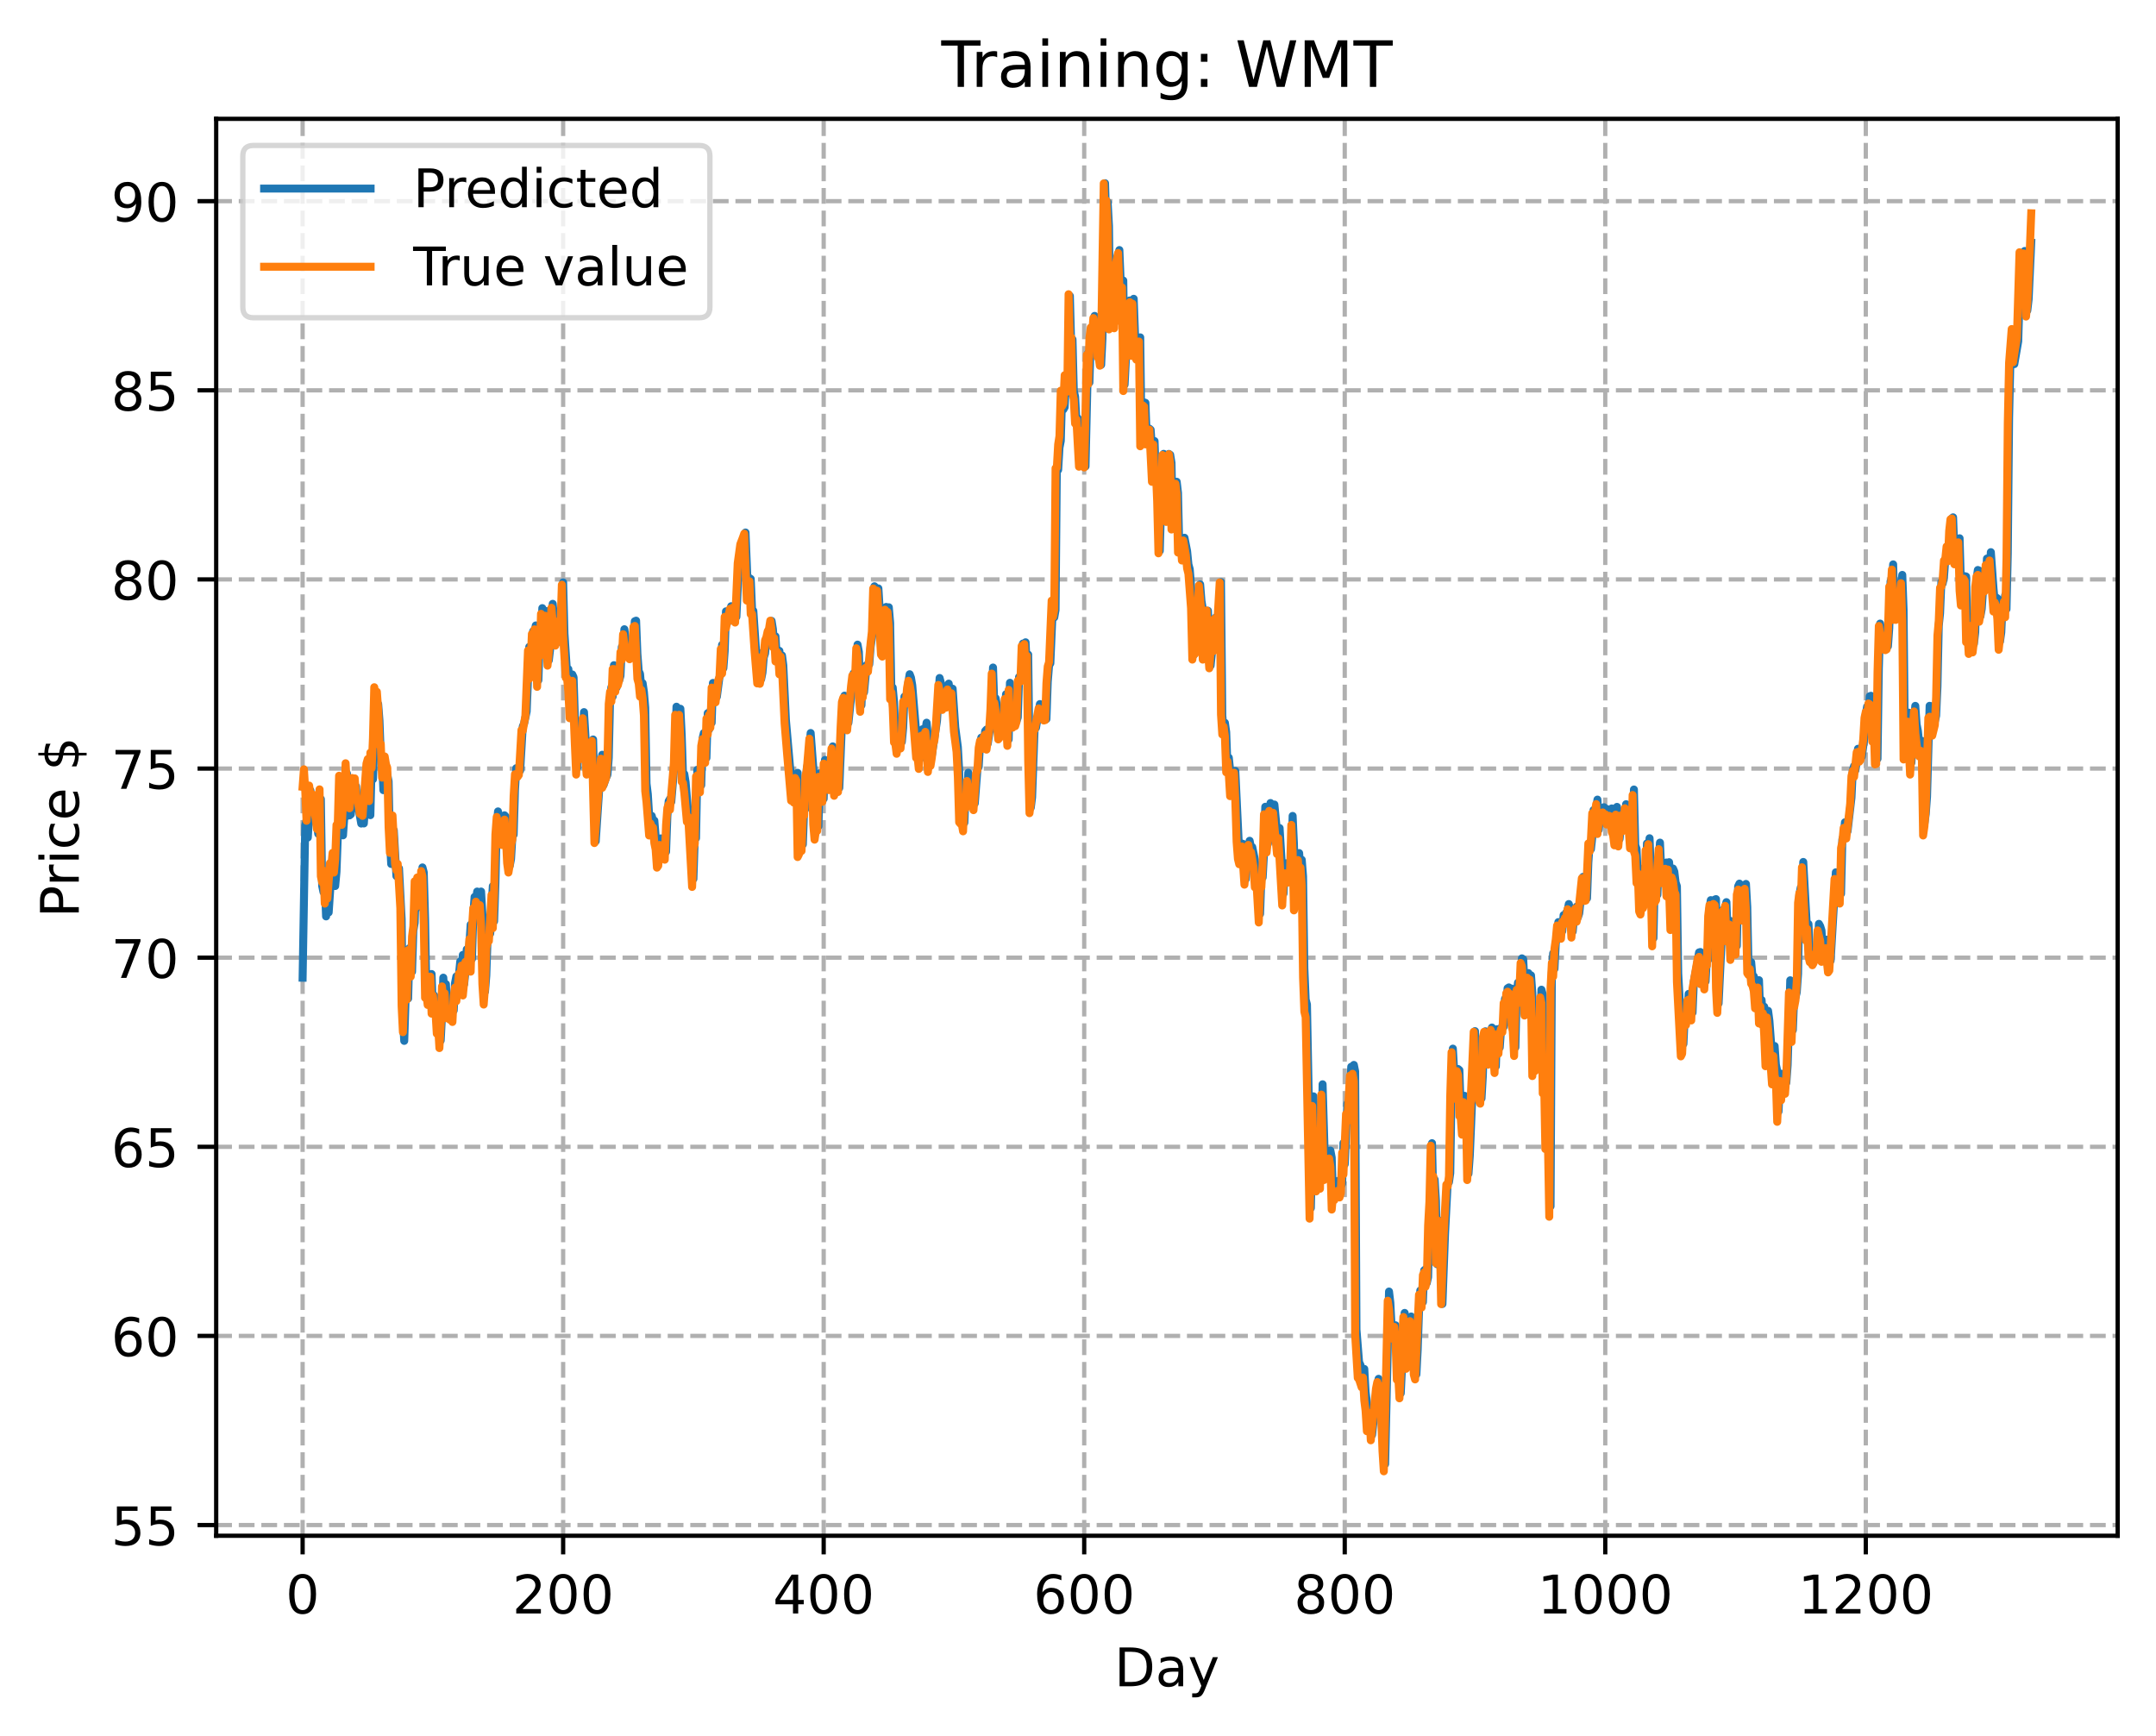 <?xml version="1.0" encoding="utf-8" standalone="no"?>
<!DOCTYPE svg PUBLIC "-//W3C//DTD SVG 1.1//EN"
  "http://www.w3.org/Graphics/SVG/1.1/DTD/svg11.dtd">
<!-- Created with matplotlib (https://matplotlib.org/) -->
<svg height="325.986pt" version="1.1" viewBox="0 0 404.923 325.986" width="404.923pt" xmlns="http://www.w3.org/2000/svg" xmlns:xlink="http://www.w3.org/1999/xlink">
 <defs>
  <style type="text/css">
*{stroke-linecap:butt;stroke-linejoin:round;}
  </style>
 </defs>
 <g id="figure_1">
  <g id="patch_1">
   <path d="M 0 325.986 
L 404.923 325.986 
L 404.923 0 
L 0 0 
z
" style="fill:#ffffff;"/>
  </g>
  <g id="axes_1">
   <g id="patch_2">
    <path d="M 40.603 288.43 
L 397.723 288.43 
L 397.723 22.318 
L 40.603 22.318 
z
" style="fill:#ffffff;"/>
   </g>
   <g id="matplotlib.axis_1">
    <g id="xtick_1">
     <g id="line2d_1">
      <path clip-path="url(#pce328e26f1)" d="M 56.836 288.43 
L 56.836 22.318 
" style="fill:none;stroke:#b0b0b0;stroke-dasharray:2.96,1.28;stroke-dashoffset:0;stroke-width:0.8;"/>
     </g>
     <g id="line2d_2">
      <defs>
       <path d="M 0 0 
L 0 3.5 
" id="m71321ec6e2" style="stroke:#000000;stroke-width:0.8;"/>
      </defs>
      <g>
       <use style="stroke:#000000;stroke-width:0.8;" x="56.836" xlink:href="#m71321ec6e2" y="288.43"/>
      </g>
     </g>
     <g id="text_1">
      <!-- 0 -->
      <defs>
       <path d="M 31.781 66.406 
Q 24.172 66.406 20.328 58.906 
Q 16.5 51.422 16.5 36.375 
Q 16.5 21.391 20.328 13.891 
Q 24.172 6.391 31.781 6.391 
Q 39.453 6.391 43.281 13.891 
Q 47.125 21.391 47.125 36.375 
Q 47.125 51.422 43.281 58.906 
Q 39.453 66.406 31.781 66.406 
z
M 31.781 74.219 
Q 44.047 74.219 50.516 64.516 
Q 56.984 54.828 56.984 36.375 
Q 56.984 17.969 50.516 8.266 
Q 44.047 -1.422 31.781 -1.422 
Q 19.531 -1.422 13.062 8.266 
Q 6.594 17.969 6.594 36.375 
Q 6.594 54.828 13.062 64.516 
Q 19.531 74.219 31.781 74.219 
z
" id="DejaVuSans-48"/>
      </defs>
      <g transform="translate(53.655 303.029)scale(0.1 -0.1)">
       <use xlink:href="#DejaVuSans-48"/>
      </g>
     </g>
    </g>
    <g id="xtick_2">
     <g id="line2d_3">
      <path clip-path="url(#pce328e26f1)" d="M 105.766 288.43 
L 105.766 22.318 
" style="fill:none;stroke:#b0b0b0;stroke-dasharray:2.96,1.28;stroke-dashoffset:0;stroke-width:0.8;"/>
     </g>
     <g id="line2d_4">
      <g>
       <use style="stroke:#000000;stroke-width:0.8;" x="105.766" xlink:href="#m71321ec6e2" y="288.43"/>
      </g>
     </g>
     <g id="text_2">
      <!-- 200 -->
      <defs>
       <path d="M 19.188 8.297 
L 53.609 8.297 
L 53.609 0 
L 7.328 0 
L 7.328 8.297 
Q 12.938 14.109 22.625 23.891 
Q 32.328 33.688 34.812 36.531 
Q 39.547 41.844 41.422 45.531 
Q 43.312 49.219 43.312 52.781 
Q 43.312 58.594 39.234 62.25 
Q 35.156 65.922 28.609 65.922 
Q 23.969 65.922 18.812 64.312 
Q 13.672 62.703 7.812 59.422 
L 7.812 69.391 
Q 13.766 71.781 18.938 73 
Q 24.125 74.219 28.422 74.219 
Q 39.75 74.219 46.484 68.547 
Q 53.219 62.891 53.219 53.422 
Q 53.219 48.922 51.531 44.891 
Q 49.859 40.875 45.406 35.406 
Q 44.188 33.984 37.641 27.219 
Q 31.109 20.453 19.188 8.297 
z
" id="DejaVuSans-50"/>
      </defs>
      <g transform="translate(96.223 303.029)scale(0.1 -0.1)">
       <use xlink:href="#DejaVuSans-50"/>
       <use x="63.623" xlink:href="#DejaVuSans-48"/>
       <use x="127.246" xlink:href="#DejaVuSans-48"/>
      </g>
     </g>
    </g>
    <g id="xtick_3">
     <g id="line2d_5">
      <path clip-path="url(#pce328e26f1)" d="M 154.697 288.43 
L 154.697 22.318 
" style="fill:none;stroke:#b0b0b0;stroke-dasharray:2.96,1.28;stroke-dashoffset:0;stroke-width:0.8;"/>
     </g>
     <g id="line2d_6">
      <g>
       <use style="stroke:#000000;stroke-width:0.8;" x="154.697" xlink:href="#m71321ec6e2" y="288.43"/>
      </g>
     </g>
     <g id="text_3">
      <!-- 400 -->
      <defs>
       <path d="M 37.797 64.312 
L 12.891 25.391 
L 37.797 25.391 
z
M 35.203 72.906 
L 47.609 72.906 
L 47.609 25.391 
L 58.016 25.391 
L 58.016 17.188 
L 47.609 17.188 
L 47.609 0 
L 37.797 0 
L 37.797 17.188 
L 4.891 17.188 
L 4.891 26.703 
z
" id="DejaVuSans-52"/>
      </defs>
      <g transform="translate(145.153 303.029)scale(0.1 -0.1)">
       <use xlink:href="#DejaVuSans-52"/>
       <use x="63.623" xlink:href="#DejaVuSans-48"/>
       <use x="127.246" xlink:href="#DejaVuSans-48"/>
      </g>
     </g>
    </g>
    <g id="xtick_4">
     <g id="line2d_7">
      <path clip-path="url(#pce328e26f1)" d="M 203.628 288.43 
L 203.628 22.318 
" style="fill:none;stroke:#b0b0b0;stroke-dasharray:2.96,1.28;stroke-dashoffset:0;stroke-width:0.8;"/>
     </g>
     <g id="line2d_8">
      <g>
       <use style="stroke:#000000;stroke-width:0.8;" x="203.628" xlink:href="#m71321ec6e2" y="288.43"/>
      </g>
     </g>
     <g id="text_4">
      <!-- 600 -->
      <defs>
       <path d="M 33.016 40.375 
Q 26.375 40.375 22.484 35.828 
Q 18.609 31.297 18.609 23.391 
Q 18.609 15.531 22.484 10.953 
Q 26.375 6.391 33.016 6.391 
Q 39.656 6.391 43.531 10.953 
Q 47.406 15.531 47.406 23.391 
Q 47.406 31.297 43.531 35.828 
Q 39.656 40.375 33.016 40.375 
z
M 52.594 71.297 
L 52.594 62.312 
Q 48.875 64.062 45.094 64.984 
Q 41.312 65.922 37.594 65.922 
Q 27.828 65.922 22.672 59.328 
Q 17.531 52.734 16.797 39.406 
Q 19.672 43.656 24.016 45.922 
Q 28.375 48.188 33.594 48.188 
Q 44.578 48.188 50.953 41.516 
Q 57.328 34.859 57.328 23.391 
Q 57.328 12.156 50.688 5.359 
Q 44.047 -1.422 33.016 -1.422 
Q 20.359 -1.422 13.672 8.266 
Q 6.984 17.969 6.984 36.375 
Q 6.984 53.656 15.188 63.938 
Q 23.391 74.219 37.203 74.219 
Q 40.922 74.219 44.703 73.484 
Q 48.484 72.75 52.594 71.297 
z
" id="DejaVuSans-54"/>
      </defs>
      <g transform="translate(194.084 303.029)scale(0.1 -0.1)">
       <use xlink:href="#DejaVuSans-54"/>
       <use x="63.623" xlink:href="#DejaVuSans-48"/>
       <use x="127.246" xlink:href="#DejaVuSans-48"/>
      </g>
     </g>
    </g>
    <g id="xtick_5">
     <g id="line2d_9">
      <path clip-path="url(#pce328e26f1)" d="M 252.558 288.43 
L 252.558 22.318 
" style="fill:none;stroke:#b0b0b0;stroke-dasharray:2.96,1.28;stroke-dashoffset:0;stroke-width:0.8;"/>
     </g>
     <g id="line2d_10">
      <g>
       <use style="stroke:#000000;stroke-width:0.8;" x="252.558" xlink:href="#m71321ec6e2" y="288.43"/>
      </g>
     </g>
     <g id="text_5">
      <!-- 800 -->
      <defs>
       <path d="M 31.781 34.625 
Q 24.75 34.625 20.719 30.859 
Q 16.703 27.094 16.703 20.516 
Q 16.703 13.922 20.719 10.156 
Q 24.75 6.391 31.781 6.391 
Q 38.812 6.391 42.859 10.172 
Q 46.922 13.969 46.922 20.516 
Q 46.922 27.094 42.891 30.859 
Q 38.875 34.625 31.781 34.625 
z
M 21.922 38.812 
Q 15.578 40.375 12.031 44.719 
Q 8.5 49.078 8.5 55.328 
Q 8.5 64.062 14.719 69.141 
Q 20.953 74.219 31.781 74.219 
Q 42.672 74.219 48.875 69.141 
Q 55.078 64.062 55.078 55.328 
Q 55.078 49.078 51.531 44.719 
Q 48 40.375 41.703 38.812 
Q 48.828 37.156 52.797 32.312 
Q 56.781 27.484 56.781 20.516 
Q 56.781 9.906 50.312 4.234 
Q 43.844 -1.422 31.781 -1.422 
Q 19.734 -1.422 13.25 4.234 
Q 6.781 9.906 6.781 20.516 
Q 6.781 27.484 10.781 32.312 
Q 14.797 37.156 21.922 38.812 
z
M 18.312 54.391 
Q 18.312 48.734 21.844 45.562 
Q 25.391 42.391 31.781 42.391 
Q 38.141 42.391 41.719 45.562 
Q 45.312 48.734 45.312 54.391 
Q 45.312 60.062 41.719 63.234 
Q 38.141 66.406 31.781 66.406 
Q 25.391 66.406 21.844 63.234 
Q 18.312 60.062 18.312 54.391 
z
" id="DejaVuSans-56"/>
      </defs>
      <g transform="translate(243.015 303.029)scale(0.1 -0.1)">
       <use xlink:href="#DejaVuSans-56"/>
       <use x="63.623" xlink:href="#DejaVuSans-48"/>
       <use x="127.246" xlink:href="#DejaVuSans-48"/>
      </g>
     </g>
    </g>
    <g id="xtick_6">
     <g id="line2d_11">
      <path clip-path="url(#pce328e26f1)" d="M 301.489 288.43 
L 301.489 22.318 
" style="fill:none;stroke:#b0b0b0;stroke-dasharray:2.96,1.28;stroke-dashoffset:0;stroke-width:0.8;"/>
     </g>
     <g id="line2d_12">
      <g>
       <use style="stroke:#000000;stroke-width:0.8;" x="301.489" xlink:href="#m71321ec6e2" y="288.43"/>
      </g>
     </g>
     <g id="text_6">
      <!-- 1000 -->
      <defs>
       <path d="M 12.406 8.297 
L 28.516 8.297 
L 28.516 63.922 
L 10.984 60.406 
L 10.984 69.391 
L 28.422 72.906 
L 38.281 72.906 
L 38.281 8.297 
L 54.391 8.297 
L 54.391 0 
L 12.406 0 
z
" id="DejaVuSans-49"/>
      </defs>
      <g transform="translate(288.764 303.029)scale(0.1 -0.1)">
       <use xlink:href="#DejaVuSans-49"/>
       <use x="63.623" xlink:href="#DejaVuSans-48"/>
       <use x="127.246" xlink:href="#DejaVuSans-48"/>
       <use x="190.869" xlink:href="#DejaVuSans-48"/>
      </g>
     </g>
    </g>
    <g id="xtick_7">
     <g id="line2d_13">
      <path clip-path="url(#pce328e26f1)" d="M 350.419 288.43 
L 350.419 22.318 
" style="fill:none;stroke:#b0b0b0;stroke-dasharray:2.96,1.28;stroke-dashoffset:0;stroke-width:0.8;"/>
     </g>
     <g id="line2d_14">
      <g>
       <use style="stroke:#000000;stroke-width:0.8;" x="350.419" xlink:href="#m71321ec6e2" y="288.43"/>
      </g>
     </g>
     <g id="text_7">
      <!-- 1200 -->
      <g transform="translate(337.694 303.029)scale(0.1 -0.1)">
       <use xlink:href="#DejaVuSans-49"/>
       <use x="63.623" xlink:href="#DejaVuSans-50"/>
       <use x="127.246" xlink:href="#DejaVuSans-48"/>
       <use x="190.869" xlink:href="#DejaVuSans-48"/>
      </g>
     </g>
    </g>
    <g id="text_8">
     <!-- Day -->
     <defs>
      <path d="M 19.672 64.797 
L 19.672 8.109 
L 31.594 8.109 
Q 46.688 8.109 53.688 14.938 
Q 60.688 21.781 60.688 36.531 
Q 60.688 51.172 53.688 57.984 
Q 46.688 64.797 31.594 64.797 
z
M 9.812 72.906 
L 30.078 72.906 
Q 51.266 72.906 61.172 64.094 
Q 71.094 55.281 71.094 36.531 
Q 71.094 17.672 61.125 8.828 
Q 51.172 0 30.078 0 
L 9.812 0 
z
" id="DejaVuSans-68"/>
      <path d="M 34.281 27.484 
Q 23.391 27.484 19.188 25 
Q 14.984 22.516 14.984 16.5 
Q 14.984 11.719 18.141 8.906 
Q 21.297 6.109 26.703 6.109 
Q 34.188 6.109 38.703 11.406 
Q 43.219 16.703 43.219 25.484 
L 43.219 27.484 
z
M 52.203 31.203 
L 52.203 0 
L 43.219 0 
L 43.219 8.297 
Q 40.141 3.328 35.547 0.953 
Q 30.953 -1.422 24.312 -1.422 
Q 15.922 -1.422 10.953 3.297 
Q 6 8.016 6 15.922 
Q 6 25.141 12.172 29.828 
Q 18.359 34.516 30.609 34.516 
L 43.219 34.516 
L 43.219 35.406 
Q 43.219 41.609 39.141 45 
Q 35.062 48.391 27.688 48.391 
Q 23 48.391 18.547 47.266 
Q 14.109 46.141 10.016 43.891 
L 10.016 52.203 
Q 14.938 54.109 19.578 55.047 
Q 24.219 56 28.609 56 
Q 40.484 56 46.344 49.844 
Q 52.203 43.703 52.203 31.203 
z
" id="DejaVuSans-97"/>
      <path d="M 32.172 -5.078 
Q 28.375 -14.844 24.75 -17.812 
Q 21.141 -20.797 15.094 -20.797 
L 7.906 -20.797 
L 7.906 -13.281 
L 13.188 -13.281 
Q 16.891 -13.281 18.938 -11.516 
Q 21 -9.766 23.484 -3.219 
L 25.094 0.875 
L 2.984 54.688 
L 12.5 54.688 
L 29.594 11.922 
L 46.688 54.688 
L 56.203 54.688 
z
" id="DejaVuSans-121"/>
     </defs>
     <g transform="translate(209.29 316.707)scale(0.1 -0.1)">
      <use xlink:href="#DejaVuSans-68"/>
      <use x="77.002" xlink:href="#DejaVuSans-97"/>
      <use x="138.281" xlink:href="#DejaVuSans-121"/>
     </g>
    </g>
   </g>
   <g id="matplotlib.axis_2">
    <g id="ytick_1">
     <g id="line2d_15">
      <path clip-path="url(#pce328e26f1)" d="M 40.603 286.422 
L 397.723 286.422 
" style="fill:none;stroke:#b0b0b0;stroke-dasharray:2.96,1.28;stroke-dashoffset:0;stroke-width:0.8;"/>
     </g>
     <g id="line2d_16">
      <defs>
       <path d="M 0 0 
L -3.5 0 
" id="mb52f3a305d" style="stroke:#000000;stroke-width:0.8;"/>
      </defs>
      <g>
       <use style="stroke:#000000;stroke-width:0.8;" x="40.603" xlink:href="#mb52f3a305d" y="286.422"/>
      </g>
     </g>
     <g id="text_9">
      <!-- 55 -->
      <defs>
       <path d="M 10.797 72.906 
L 49.516 72.906 
L 49.516 64.594 
L 19.828 64.594 
L 19.828 46.734 
Q 21.969 47.469 24.109 47.828 
Q 26.266 48.188 28.422 48.188 
Q 40.625 48.188 47.75 41.5 
Q 54.891 34.812 54.891 23.391 
Q 54.891 11.625 47.562 5.094 
Q 40.234 -1.422 26.906 -1.422 
Q 22.312 -1.422 17.547 -0.641 
Q 12.797 0.141 7.719 1.703 
L 7.719 11.625 
Q 12.109 9.234 16.797 8.062 
Q 21.484 6.891 26.703 6.891 
Q 35.156 6.891 40.078 11.328 
Q 45.016 15.766 45.016 23.391 
Q 45.016 31 40.078 35.438 
Q 35.156 39.891 26.703 39.891 
Q 22.75 39.891 18.812 39.016 
Q 14.891 38.141 10.797 36.281 
z
" id="DejaVuSans-53"/>
      </defs>
      <g transform="translate(20.878 290.221)scale(0.1 -0.1)">
       <use xlink:href="#DejaVuSans-53"/>
       <use x="63.623" xlink:href="#DejaVuSans-53"/>
      </g>
     </g>
    </g>
    <g id="ytick_2">
     <g id="line2d_17">
      <path clip-path="url(#pce328e26f1)" d="M 40.603 250.902 
L 397.723 250.902 
" style="fill:none;stroke:#b0b0b0;stroke-dasharray:2.96,1.28;stroke-dashoffset:0;stroke-width:0.8;"/>
     </g>
     <g id="line2d_18">
      <g>
       <use style="stroke:#000000;stroke-width:0.8;" x="40.603" xlink:href="#mb52f3a305d" y="250.902"/>
      </g>
     </g>
     <g id="text_10">
      <!-- 60 -->
      <g transform="translate(20.878 254.701)scale(0.1 -0.1)">
       <use xlink:href="#DejaVuSans-54"/>
       <use x="63.623" xlink:href="#DejaVuSans-48"/>
      </g>
     </g>
    </g>
    <g id="ytick_3">
     <g id="line2d_19">
      <path clip-path="url(#pce328e26f1)" d="M 40.603 215.383 
L 397.723 215.383 
" style="fill:none;stroke:#b0b0b0;stroke-dasharray:2.96,1.28;stroke-dashoffset:0;stroke-width:0.8;"/>
     </g>
     <g id="line2d_20">
      <g>
       <use style="stroke:#000000;stroke-width:0.8;" x="40.603" xlink:href="#mb52f3a305d" y="215.383"/>
      </g>
     </g>
     <g id="text_11">
      <!-- 65 -->
      <g transform="translate(20.878 219.182)scale(0.1 -0.1)">
       <use xlink:href="#DejaVuSans-54"/>
       <use x="63.623" xlink:href="#DejaVuSans-53"/>
      </g>
     </g>
    </g>
    <g id="ytick_4">
     <g id="line2d_21">
      <path clip-path="url(#pce328e26f1)" d="M 40.603 179.863 
L 397.723 179.863 
" style="fill:none;stroke:#b0b0b0;stroke-dasharray:2.96,1.28;stroke-dashoffset:0;stroke-width:0.8;"/>
     </g>
     <g id="line2d_22">
      <g>
       <use style="stroke:#000000;stroke-width:0.8;" x="40.603" xlink:href="#mb52f3a305d" y="179.863"/>
      </g>
     </g>
     <g id="text_12">
      <!-- 70 -->
      <defs>
       <path d="M 8.203 72.906 
L 55.078 72.906 
L 55.078 68.703 
L 28.609 0 
L 18.312 0 
L 43.219 64.594 
L 8.203 64.594 
z
" id="DejaVuSans-55"/>
      </defs>
      <g transform="translate(20.878 183.662)scale(0.1 -0.1)">
       <use xlink:href="#DejaVuSans-55"/>
       <use x="63.623" xlink:href="#DejaVuSans-48"/>
      </g>
     </g>
    </g>
    <g id="ytick_5">
     <g id="line2d_23">
      <path clip-path="url(#pce328e26f1)" d="M 40.603 144.344 
L 397.723 144.344 
" style="fill:none;stroke:#b0b0b0;stroke-dasharray:2.96,1.28;stroke-dashoffset:0;stroke-width:0.8;"/>
     </g>
     <g id="line2d_24">
      <g>
       <use style="stroke:#000000;stroke-width:0.8;" x="40.603" xlink:href="#mb52f3a305d" y="144.344"/>
      </g>
     </g>
     <g id="text_13">
      <!-- 75 -->
      <g transform="translate(20.878 148.143)scale(0.1 -0.1)">
       <use xlink:href="#DejaVuSans-55"/>
       <use x="63.623" xlink:href="#DejaVuSans-53"/>
      </g>
     </g>
    </g>
    <g id="ytick_6">
     <g id="line2d_25">
      <path clip-path="url(#pce328e26f1)" d="M 40.603 108.824 
L 397.723 108.824 
" style="fill:none;stroke:#b0b0b0;stroke-dasharray:2.96,1.28;stroke-dashoffset:0;stroke-width:0.8;"/>
     </g>
     <g id="line2d_26">
      <g>
       <use style="stroke:#000000;stroke-width:0.8;" x="40.603" xlink:href="#mb52f3a305d" y="108.824"/>
      </g>
     </g>
     <g id="text_14">
      <!-- 80 -->
      <g transform="translate(20.878 112.623)scale(0.1 -0.1)">
       <use xlink:href="#DejaVuSans-56"/>
       <use x="63.623" xlink:href="#DejaVuSans-48"/>
      </g>
     </g>
    </g>
    <g id="ytick_7">
     <g id="line2d_27">
      <path clip-path="url(#pce328e26f1)" d="M 40.603 73.305 
L 397.723 73.305 
" style="fill:none;stroke:#b0b0b0;stroke-dasharray:2.96,1.28;stroke-dashoffset:0;stroke-width:0.8;"/>
     </g>
     <g id="line2d_28">
      <g>
       <use style="stroke:#000000;stroke-width:0.8;" x="40.603" xlink:href="#mb52f3a305d" y="73.305"/>
      </g>
     </g>
     <g id="text_15">
      <!-- 85 -->
      <g transform="translate(20.878 77.104)scale(0.1 -0.1)">
       <use xlink:href="#DejaVuSans-56"/>
       <use x="63.623" xlink:href="#DejaVuSans-53"/>
      </g>
     </g>
    </g>
    <g id="ytick_8">
     <g id="line2d_29">
      <path clip-path="url(#pce328e26f1)" d="M 40.603 37.785 
L 397.723 37.785 
" style="fill:none;stroke:#b0b0b0;stroke-dasharray:2.96,1.28;stroke-dashoffset:0;stroke-width:0.8;"/>
     </g>
     <g id="line2d_30">
      <g>
       <use style="stroke:#000000;stroke-width:0.8;" x="40.603" xlink:href="#mb52f3a305d" y="37.785"/>
      </g>
     </g>
     <g id="text_16">
      <!-- 90 -->
      <defs>
       <path d="M 10.984 1.516 
L 10.984 10.5 
Q 14.703 8.734 18.5 7.812 
Q 22.312 6.891 25.984 6.891 
Q 35.75 6.891 40.891 13.453 
Q 46.047 20.016 46.781 33.406 
Q 43.953 29.203 39.594 26.953 
Q 35.25 24.703 29.984 24.703 
Q 19.047 24.703 12.672 31.312 
Q 6.297 37.938 6.297 49.422 
Q 6.297 60.641 12.938 67.422 
Q 19.578 74.219 30.609 74.219 
Q 43.266 74.219 49.922 64.516 
Q 56.594 54.828 56.594 36.375 
Q 56.594 19.141 48.406 8.859 
Q 40.234 -1.422 26.422 -1.422 
Q 22.703 -1.422 18.891 -0.688 
Q 15.094 0.047 10.984 1.516 
z
M 30.609 32.422 
Q 37.25 32.422 41.125 36.953 
Q 45.016 41.5 45.016 49.422 
Q 45.016 57.281 41.125 61.844 
Q 37.25 66.406 30.609 66.406 
Q 23.969 66.406 20.094 61.844 
Q 16.219 57.281 16.219 49.422 
Q 16.219 41.5 20.094 36.953 
Q 23.969 32.422 30.609 32.422 
z
" id="DejaVuSans-57"/>
      </defs>
      <g transform="translate(20.878 41.584)scale(0.1 -0.1)">
       <use xlink:href="#DejaVuSans-57"/>
       <use x="63.623" xlink:href="#DejaVuSans-48"/>
      </g>
     </g>
    </g>
    <g id="text_17">
     <!-- Price $ -->
     <defs>
      <path d="M 19.672 64.797 
L 19.672 37.406 
L 32.078 37.406 
Q 38.969 37.406 42.719 40.969 
Q 46.484 44.531 46.484 51.125 
Q 46.484 57.672 42.719 61.234 
Q 38.969 64.797 32.078 64.797 
z
M 9.812 72.906 
L 32.078 72.906 
Q 44.344 72.906 50.609 67.359 
Q 56.891 61.812 56.891 51.125 
Q 56.891 40.328 50.609 34.812 
Q 44.344 29.297 32.078 29.297 
L 19.672 29.297 
L 19.672 0 
L 9.812 0 
z
" id="DejaVuSans-80"/>
      <path d="M 41.109 46.297 
Q 39.594 47.172 37.812 47.578 
Q 36.031 48 33.891 48 
Q 26.266 48 22.188 43.047 
Q 18.109 38.094 18.109 28.812 
L 18.109 0 
L 9.078 0 
L 9.078 54.688 
L 18.109 54.688 
L 18.109 46.188 
Q 20.953 51.172 25.484 53.578 
Q 30.031 56 36.531 56 
Q 37.453 56 38.578 55.875 
Q 39.703 55.766 41.062 55.516 
z
" id="DejaVuSans-114"/>
      <path d="M 9.422 54.688 
L 18.406 54.688 
L 18.406 0 
L 9.422 0 
z
M 9.422 75.984 
L 18.406 75.984 
L 18.406 64.594 
L 9.422 64.594 
z
" id="DejaVuSans-105"/>
      <path d="M 48.781 52.594 
L 48.781 44.188 
Q 44.969 46.297 41.141 47.344 
Q 37.312 48.391 33.406 48.391 
Q 24.656 48.391 19.812 42.844 
Q 14.984 37.312 14.984 27.297 
Q 14.984 17.281 19.812 11.734 
Q 24.656 6.203 33.406 6.203 
Q 37.312 6.203 41.141 7.25 
Q 44.969 8.297 48.781 10.406 
L 48.781 2.094 
Q 45.016 0.344 40.984 -0.531 
Q 36.969 -1.422 32.422 -1.422 
Q 20.062 -1.422 12.781 6.344 
Q 5.516 14.109 5.516 27.297 
Q 5.516 40.672 12.859 48.328 
Q 20.219 56 33.016 56 
Q 37.156 56 41.109 55.141 
Q 45.062 54.297 48.781 52.594 
z
" id="DejaVuSans-99"/>
      <path d="M 56.203 29.594 
L 56.203 25.203 
L 14.891 25.203 
Q 15.484 15.922 20.484 11.062 
Q 25.484 6.203 34.422 6.203 
Q 39.594 6.203 44.453 7.469 
Q 49.312 8.734 54.109 11.281 
L 54.109 2.781 
Q 49.266 0.734 44.188 -0.344 
Q 39.109 -1.422 33.891 -1.422 
Q 20.797 -1.422 13.156 6.188 
Q 5.516 13.812 5.516 26.812 
Q 5.516 40.234 12.766 48.109 
Q 20.016 56 32.328 56 
Q 43.359 56 49.781 48.891 
Q 56.203 41.797 56.203 29.594 
z
M 47.219 32.234 
Q 47.125 39.594 43.094 43.984 
Q 39.062 48.391 32.422 48.391 
Q 24.906 48.391 20.391 44.141 
Q 15.875 39.891 15.188 32.172 
z
" id="DejaVuSans-101"/>
      <path id="DejaVuSans-32"/>
      <path d="M 33.797 -14.703 
L 28.906 -14.703 
L 28.859 0 
Q 23.734 0.094 18.609 1.188 
Q 13.484 2.297 8.297 4.5 
L 8.297 13.281 
Q 13.281 10.156 18.375 8.562 
Q 23.484 6.984 28.906 6.938 
L 28.906 29.203 
Q 18.109 30.953 13.203 35.156 
Q 8.297 39.359 8.297 46.688 
Q 8.297 54.641 13.625 59.219 
Q 18.953 63.812 28.906 64.5 
L 28.906 75.984 
L 33.797 75.984 
L 33.797 64.656 
Q 38.328 64.453 42.578 63.688 
Q 46.828 62.938 50.875 61.625 
L 50.875 53.078 
Q 46.828 55.125 42.547 56.25 
Q 38.281 57.375 33.797 57.562 
L 33.797 36.719 
Q 44.875 35.016 50.094 30.609 
Q 55.328 26.219 55.328 18.609 
Q 55.328 10.359 49.781 5.594 
Q 44.234 0.828 33.797 0.094 
z
M 28.906 37.594 
L 28.906 57.625 
Q 23.25 56.984 20.266 54.391 
Q 17.281 51.812 17.281 47.516 
Q 17.281 43.312 20.031 40.969 
Q 22.797 38.625 28.906 37.594 
z
M 33.797 28.219 
L 33.797 7.078 
Q 39.984 7.906 43.141 10.594 
Q 46.297 13.281 46.297 17.672 
Q 46.297 21.969 43.281 24.5 
Q 40.281 27.047 33.797 28.219 
z
" id="DejaVuSans-36"/>
     </defs>
     <g transform="translate(14.798 172.342)rotate(-90)scale(0.1 -0.1)">
      <use xlink:href="#DejaVuSans-80"/>
      <use x="58.553" xlink:href="#DejaVuSans-114"/>
      <use x="99.666" xlink:href="#DejaVuSans-105"/>
      <use x="127.449" xlink:href="#DejaVuSans-99"/>
      <use x="182.43" xlink:href="#DejaVuSans-101"/>
      <use x="243.953" xlink:href="#DejaVuSans-32"/>
      <use x="275.74" xlink:href="#DejaVuSans-36"/>
     </g>
    </g>
   </g>
   <g id="line2d_31">
    <path clip-path="url(#pce328e26f1)" d="M 56.836 183.627 
L 57.325 155.003 
L 57.57 154.056 
L 57.814 157.298 
L 58.304 148.471 
L 58.793 152.232 
L 59.038 149.516 
L 59.282 153.451 
L 59.772 156.607 
L 60.261 150.077 
L 60.506 166.366 
L 60.75 167.542 
L 60.995 165.716 
L 61.24 172.111 
L 61.484 169.771 
L 61.729 171.365 
L 62.218 164.054 
L 62.463 164.519 
L 62.708 162.07 
L 62.952 166.409 
L 63.197 163.731 
L 63.441 157.022 
L 63.686 157.053 
L 63.931 147.375 
L 64.175 154.419 
L 64.42 156.887 
L 64.665 153.417 
L 64.909 153.418 
L 65.154 145.247 
L 65.643 153.146 
L 65.888 152.939 
L 66.377 146.912 
L 66.622 149.337 
L 66.867 147.689 
L 67.111 151.346 
L 67.356 151.913 
L 67.845 154.675 
L 68.09 152.312 
L 68.335 154.656 
L 68.579 151.23 
L 68.824 149.776 
L 69.069 146.776 
L 69.313 145.556 
L 69.558 153.1 
L 69.802 143.306 
L 70.047 146.361 
L 70.292 140.102 
L 70.536 130.877 
L 70.781 132.939 
L 71.026 132.228 
L 71.27 135.342 
L 71.515 141.974 
L 71.76 142.582 
L 72.004 148.403 
L 72.249 147.288 
L 72.494 144.193 
L 72.983 146.763 
L 73.228 157.775 
L 73.472 162.269 
L 73.717 159.808 
L 73.962 155.94 
L 74.451 164.536 
L 74.696 164.694 
L 74.94 163.09 
L 75.429 172.612 
L 75.674 191.118 
L 75.919 195.492 
L 76.163 187.922 
L 76.408 187.541 
L 76.653 187.547 
L 76.897 178.086 
L 77.387 182.498 
L 77.631 174.797 
L 77.876 173.31 
L 78.121 165.48 
L 78.365 170.484 
L 78.61 164.884 
L 78.855 168.138 
L 79.099 168.544 
L 79.344 162.913 
L 79.589 163.842 
L 79.833 172.628 
L 80.078 186.842 
L 80.323 184.974 
L 80.567 187.743 
L 81.056 182.932 
L 81.301 190.068 
L 81.546 186.961 
L 81.79 188.864 
L 82.035 188.902 
L 82.28 192.744 
L 82.524 191.142 
L 82.769 195.42 
L 83.014 190.68 
L 83.258 183.618 
L 83.503 186.786 
L 83.748 184.831 
L 83.992 189.533 
L 84.237 188.138 
L 84.482 187.546 
L 84.726 188.787 
L 84.971 187.467 
L 85.216 189.767 
L 85.46 184.613 
L 85.705 183.388 
L 85.95 185.567 
L 86.439 180.56 
L 86.684 181.114 
L 86.928 179.341 
L 87.173 184.841 
L 87.417 182.416 
L 87.662 178.301 
L 87.907 178.965 
L 88.151 177.468 
L 88.396 173.657 
L 88.641 180.098 
L 88.885 171.934 
L 89.13 168.452 
L 89.375 169.091 
L 89.619 167.444 
L 89.864 167.724 
L 90.109 167.756 
L 90.353 167.442 
L 90.598 171.705 
L 90.843 182.391 
L 91.087 186.239 
L 91.332 183.241 
L 91.577 175.984 
L 91.821 175.298 
L 92.066 175.339 
L 92.555 166.425 
L 92.8 173.022 
L 93.044 165.954 
L 93.289 155.361 
L 93.534 152.393 
L 93.778 154.906 
L 94.023 155.293 
L 94.268 157.355 
L 94.512 157.474 
L 94.757 153.121 
L 95.002 153.403 
L 95.246 155.956 
L 95.491 161.053 
L 95.736 162.611 
L 95.98 161.314 
L 96.225 157.156 
L 96.47 156.762 
L 96.714 148.459 
L 96.959 144.277 
L 97.204 144.963 
L 97.693 144.705 
L 98.182 136.42 
L 98.427 135.904 
L 98.916 133.628 
L 99.405 121.482 
L 99.65 126.643 
L 99.895 123.887 
L 100.139 118.542 
L 100.384 118.846 
L 100.629 117.464 
L 100.873 118.053 
L 101.118 127.751 
L 101.363 119.91 
L 101.607 121.884 
L 101.852 114.214 
L 102.097 122.038 
L 102.586 114.757 
L 103.075 124.025 
L 103.32 121.914 
L 103.565 118.784 
L 103.809 113.407 
L 104.054 116.312 
L 104.299 116.782 
L 104.543 120.728 
L 104.788 120.165 
L 105.032 116.562 
L 105.277 119.251 
L 105.522 117.378 
L 105.766 109.379 
L 106.011 118.976 
L 106.5 126.432 
L 106.745 125.667 
L 106.99 128.565 
L 107.234 133.412 
L 107.479 126.671 
L 107.724 127.196 
L 107.968 134.853 
L 108.458 144.133 
L 108.702 138.265 
L 108.947 136.396 
L 109.192 140.676 
L 109.436 138.134 
L 109.681 133.744 
L 110.17 141.833 
L 110.415 144.806 
L 110.66 143.767 
L 110.904 144.712 
L 111.149 144.364 
L 111.393 138.887 
L 111.883 157.994 
L 112.861 143.375 
L 113.106 141.754 
L 113.351 147.443 
L 113.84 146.034 
L 114.085 145.527 
L 114.329 142.327 
L 114.574 131.457 
L 114.819 129.064 
L 115.063 130.835 
L 115.308 124.933 
L 115.553 125.298 
L 115.797 129.13 
L 116.042 126.827 
L 116.287 127.799 
L 116.531 126.939 
L 116.776 121.522 
L 117.02 122.943 
L 117.265 118.179 
L 117.754 121.768 
L 117.999 120.974 
L 118.244 121.469 
L 118.488 122.328 
L 118.733 122.248 
L 118.978 120.659 
L 119.222 116.677 
L 119.467 116.571 
L 119.712 122.784 
L 119.956 126.043 
L 120.201 126.54 
L 120.446 129.238 
L 120.69 128.299 
L 120.935 129.959 
L 121.18 132.896 
L 121.424 147.175 
L 121.669 149.176 
L 121.914 153.162 
L 122.158 155.129 
L 122.403 153.227 
L 122.648 154.107 
L 122.892 154.115 
L 123.137 157.09 
L 123.381 157.89 
L 123.626 161.202 
L 123.871 161.404 
L 124.115 157.462 
L 124.36 159.419 
L 124.605 158.068 
L 124.849 159.711 
L 125.094 159.98 
L 125.339 153.286 
L 125.583 150.484 
L 125.828 150.055 
L 126.073 150.604 
L 126.807 141.814 
L 127.051 132.728 
L 127.296 134.248 
L 127.541 137.029 
L 127.785 133.112 
L 128.03 138.049 
L 128.275 145.608 
L 128.519 145.374 
L 128.764 146.894 
L 129.253 152.729 
L 129.498 152.103 
L 129.987 158.326 
L 130.232 165.068 
L 130.476 157.672 
L 130.721 157.415 
L 130.966 144.58 
L 131.21 144.779 
L 131.455 145.548 
L 131.7 147.471 
L 131.944 138.718 
L 132.189 137.682 
L 132.434 138.203 
L 132.678 142.34 
L 132.923 133.944 
L 133.168 137.012 
L 133.412 133.494 
L 133.657 135.744 
L 133.902 128.267 
L 134.146 128.729 
L 134.636 130.86 
L 135.125 127.155 
L 135.369 126.659 
L 135.614 121.109 
L 135.859 125.489 
L 136.103 122.292 
L 136.348 114.817 
L 136.593 116.972 
L 137.327 113.857 
L 137.571 114.206 
L 137.816 113.794 
L 138.061 115.797 
L 138.305 115.838 
L 138.795 105.616 
L 139.284 102.056 
L 140.018 100.014 
L 140.507 112.09 
L 140.752 108.566 
L 140.996 108.726 
L 141.241 114.473 
L 141.486 114.722 
L 141.975 121.986 
L 142.22 124.102 
L 142.464 127.436 
L 142.709 122.678 
L 142.954 127.545 
L 143.198 126.335 
L 143.443 123.465 
L 143.688 122.718 
L 143.932 120.076 
L 144.177 119.534 
L 144.422 118.528 
L 144.666 118.052 
L 144.911 116.611 
L 145.156 118.137 
L 145.4 121.204 
L 145.645 119.512 
L 145.89 123.752 
L 146.134 122.141 
L 146.379 122.241 
L 146.624 126.273 
L 146.868 123.101 
L 147.113 124.976 
L 147.602 135.222 
L 148.091 140.81 
L 148.825 149.205 
L 149.07 146.022 
L 149.315 150.105 
L 149.559 145.351 
L 149.804 145.148 
L 150.049 159.626 
L 150.293 159.462 
L 150.538 158.348 
L 150.783 158.59 
L 151.027 151.85 
L 151.272 151.91 
L 151.517 144.342 
L 151.761 143.313 
L 152.251 137.666 
L 152.74 144.108 
L 152.984 153.508 
L 153.229 156.097 
L 153.474 154.966 
L 153.718 155.183 
L 153.963 145.231 
L 154.208 146.636 
L 154.452 145.843 
L 154.697 150.017 
L 154.942 142.73 
L 155.186 145.089 
L 155.431 144.581 
L 155.676 146.631 
L 155.92 147.612 
L 156.41 140.178 
L 156.899 148.929 
L 157.144 145.991 
L 157.388 145.626 
L 157.633 147.972 
L 158.122 135.975 
L 158.367 131.418 
L 158.612 130.653 
L 158.856 135.133 
L 159.345 135.748 
L 160.324 126.462 
L 160.569 127.258 
L 160.813 127.023 
L 161.058 121.069 
L 161.303 122.42 
L 161.547 130.182 
L 161.792 132.45 
L 162.037 126.486 
L 162.281 130.007 
L 162.771 124.899 
L 163.26 124.761 
L 163.505 121.529 
L 163.994 118.197 
L 164.239 110.114 
L 164.728 110.666 
L 164.972 110.513 
L 165.706 122.433 
L 165.951 122.398 
L 166.44 113.991 
L 166.685 114.199 
L 166.93 114.054 
L 167.174 116.944 
L 167.419 130.349 
L 167.664 129.138 
L 167.908 131.824 
L 168.153 138.267 
L 168.398 138.361 
L 168.642 140.004 
L 168.887 138.843 
L 169.132 138.89 
L 169.376 139.327 
L 169.621 136.706 
L 169.866 130.842 
L 170.11 130.689 
L 170.355 131.032 
L 170.6 128.165 
L 170.844 126.631 
L 171.089 127.278 
L 171.333 128.718 
L 172.067 137.509 
L 172.312 140.661 
L 172.557 140.486 
L 172.801 142.521 
L 173.046 137.72 
L 173.291 136.948 
L 173.535 137.782 
L 173.78 137.342 
L 174.025 135.733 
L 174.269 138.33 
L 174.514 143.347 
L 174.759 140.219 
L 175.003 141.919 
L 175.982 135.36 
L 176.471 127.337 
L 176.716 128.29 
L 177.205 131.719 
L 177.45 129.904 
L 177.694 130.081 
L 177.939 131.58 
L 178.184 128.393 
L 178.428 130.681 
L 178.673 131.383 
L 178.918 129.348 
L 179.407 136.58 
L 179.896 140.305 
L 180.141 144.731 
L 180.386 153.194 
L 180.63 153.243 
L 180.875 153.507 
L 181.12 154.507 
L 181.364 148.384 
L 181.609 150.076 
L 181.854 145.126 
L 182.098 147.316 
L 182.588 149.538 
L 182.832 147.382 
L 183.077 150.879 
L 183.566 144.562 
L 183.811 144.003 
L 184.055 139.758 
L 184.3 138.537 
L 184.545 138.48 
L 184.789 139.408 
L 185.034 137.295 
L 185.279 137.022 
L 185.523 139.641 
L 186.013 136.261 
L 186.257 132.468 
L 186.502 125.369 
L 186.747 132.621 
L 186.991 131.137 
L 187.236 132.461 
L 187.725 137.384 
L 187.97 137.372 
L 188.215 134.188 
L 188.459 134.514 
L 188.704 134.386 
L 188.948 130.378 
L 189.438 138.882 
L 189.682 128.234 
L 189.927 135.214 
L 190.172 132.781 
L 190.416 135.562 
L 190.661 133.054 
L 190.906 135.462 
L 191.15 134.736 
L 191.395 127.151 
L 191.884 127.434 
L 192.129 120.863 
L 192.374 123.453 
L 192.618 120.633 
L 192.863 125.795 
L 193.108 122.939 
L 193.352 142.873 
L 193.597 151.671 
L 193.842 149.729 
L 194.331 136.321 
L 194.575 136.677 
L 195.309 132.232 
L 195.554 133.764 
L 195.799 133.989 
L 196.043 133.671 
L 196.288 134.986 
L 196.533 135.047 
L 196.777 128.096 
L 197.022 124.995 
L 197.267 124.575 
L 197.756 113.236 
L 198.001 115.957 
L 198.245 114.562 
L 198.49 87.605 
L 198.735 88.248 
L 198.979 84.086 
L 199.224 82.811 
L 199.469 74.442 
L 199.713 76.908 
L 199.958 76.473 
L 200.203 70.927 
L 200.447 73.886 
L 200.692 73.729 
L 200.936 55.586 
L 201.181 64.905 
L 201.426 63.744 
L 201.67 73.37 
L 201.915 74.51 
L 202.16 78.987 
L 202.404 78.534 
L 202.894 86.454 
L 203.138 80.698 
L 203.383 80.787 
L 203.628 80.496 
L 203.872 87.595 
L 204.362 66.302 
L 204.606 71.841 
L 204.851 63.503 
L 205.096 62.051 
L 205.34 63.038 
L 205.585 59.331 
L 205.83 61.094 
L 206.074 60.167 
L 206.319 66.888 
L 206.563 66.978 
L 206.808 68.517 
L 207.053 63.58 
L 207.542 34.414 
L 207.787 42.71 
L 208.031 37.962 
L 208.276 42.443 
L 208.521 61.297 
L 208.765 56.025 
L 209.01 59.87 
L 209.255 59.766 
L 209.499 60.104 
L 209.744 48.817 
L 210.233 46.965 
L 210.723 59.174 
L 210.967 52.692 
L 211.212 72.234 
L 211.701 62.769 
L 211.946 60.536 
L 212.191 56.43 
L 212.435 56.457 
L 212.68 66.061 
L 212.924 56.117 
L 213.169 62.891 
L 213.414 65.939 
L 213.658 66.063 
L 213.903 65.399 
L 214.148 63.362 
L 214.392 83.073 
L 214.637 77.548 
L 214.882 75.57 
L 215.126 75.654 
L 215.371 82.428 
L 215.86 80.5 
L 216.105 80.71 
L 216.35 84.275 
L 216.594 89.523 
L 216.839 82.839 
L 217.084 89.864 
L 217.328 88.264 
L 217.573 93.726 
L 217.818 103.466 
L 218.062 94.928 
L 218.307 95.231 
L 218.551 85.243 
L 218.796 89.911 
L 219.041 90.141 
L 219.285 97.24 
L 219.53 85.251 
L 219.775 85.416 
L 220.019 86.932 
L 220.264 99.055 
L 220.509 95.234 
L 220.753 98.95 
L 220.998 90.481 
L 221.243 92.578 
L 221.487 103.347 
L 221.732 103.53 
L 221.977 101.666 
L 222.221 104.843 
L 222.466 100.998 
L 222.955 103.52 
L 223.2 106.01 
L 223.445 106.89 
L 223.934 113.251 
L 224.179 123.042 
L 224.423 121.65 
L 224.668 122.015 
L 224.912 119.37 
L 225.402 109.762 
L 225.646 112.823 
L 225.891 114.366 
L 226.136 122.98 
L 226.38 122.042 
L 226.87 114.709 
L 227.114 122.069 
L 227.359 125.019 
L 227.604 122.693 
L 227.848 119.302 
L 228.093 122.109 
L 228.338 115.955 
L 228.582 121.725 
L 229.316 109.334 
L 229.561 134.363 
L 229.806 137.397 
L 230.05 135.744 
L 230.295 137.501 
L 230.539 144.129 
L 230.784 142.298 
L 231.029 144.657 
L 231.273 148.467 
L 231.518 145.581 
L 231.763 146.896 
L 232.007 144.79 
L 232.741 160.229 
L 232.986 161.185 
L 233.231 158.424 
L 233.475 158.501 
L 233.965 165.125 
L 234.454 159.739 
L 234.699 157.909 
L 234.943 159.227 
L 235.188 159.089 
L 235.677 161.435 
L 235.922 164.937 
L 236.167 163.369 
L 236.656 171.642 
L 236.9 164.874 
L 237.145 164.785 
L 237.39 160.347 
L 237.634 151.523 
L 237.879 156.916 
L 238.124 158.469 
L 238.368 156.423 
L 238.613 150.818 
L 239.102 152.145 
L 239.347 151.101 
L 239.836 156.209 
L 240.081 158.359 
L 240.326 155.521 
L 241.06 167.833 
L 241.304 162.795 
L 241.549 162.128 
L 241.794 162.429 
L 242.038 163.681 
L 242.283 162.51 
L 242.527 162.335 
L 242.772 153.242 
L 243.017 158.482 
L 243.261 169.304 
L 243.506 167.99 
L 243.751 164.917 
L 243.995 160.218 
L 244.24 163.471 
L 244.485 161.475 
L 244.729 164.594 
L 244.974 181.861 
L 245.219 187.732 
L 245.463 188.663 
L 246.197 226.877 
L 246.687 205.906 
L 246.931 214.3 
L 247.176 215.512 
L 247.421 221.61 
L 247.91 214.585 
L 248.155 221.457 
L 248.399 203.645 
L 248.888 220.051 
L 249.133 216.334 
L 249.378 218.833 
L 249.622 218.699 
L 249.867 216.089 
L 250.112 217.407 
L 250.356 225.318 
L 250.601 222.764 
L 250.846 223.383 
L 251.335 221.778 
L 251.58 221.85 
L 251.824 222.736 
L 252.069 222.303 
L 252.314 214.678 
L 252.558 218.662 
L 253.048 207.269 
L 253.292 208.439 
L 253.782 200.346 
L 254.026 201.611 
L 254.271 200.006 
L 254.515 201.213 
L 254.76 249.717 
L 255.249 255.831 
L 255.494 256.339 
L 255.983 258.155 
L 256.228 257.104 
L 256.473 261.407 
L 256.717 263.385 
L 256.962 267.142 
L 257.207 266.46 
L 257.451 264.422 
L 257.696 269.476 
L 258.675 260.177 
L 258.919 258.959 
L 259.164 260.684 
L 259.409 259.537 
L 259.898 271.327 
L 260.143 274.969 
L 260.876 242.567 
L 261.121 244.652 
L 261.366 249.547 
L 261.61 248.76 
L 261.855 250.84 
L 262.1 248.906 
L 262.344 251.095 
L 262.589 258.404 
L 262.834 257.559 
L 263.078 261.67 
L 263.812 246.584 
L 264.302 256.235 
L 264.546 253.247 
L 264.791 254.562 
L 265.036 247.258 
L 265.28 252.647 
L 265.525 248.294 
L 265.77 257.621 
L 266.014 258.143 
L 266.259 253.468 
L 266.503 246.244 
L 266.748 242.376 
L 266.993 244.12 
L 267.237 244.547 
L 267.482 238.582 
L 267.727 238.386 
L 267.971 240.961 
L 268.216 239.865 
L 268.461 229.435 
L 268.705 225.202 
L 268.95 214.705 
L 269.195 225.61 
L 269.439 221.531 
L 269.684 225.539 
L 269.929 237.455 
L 270.173 229.166 
L 270.418 236.606 
L 270.663 233.062 
L 270.907 244.9 
L 271.397 231.661 
L 271.886 222.257 
L 272.131 222.035 
L 272.375 220.324 
L 272.62 204.595 
L 272.864 196.947 
L 273.354 205.44 
L 273.598 204.79 
L 273.843 200.773 
L 274.088 200.98 
L 274.332 208.474 
L 274.577 208.617 
L 274.822 211.666 
L 275.066 205.81 
L 275.311 207.722 
L 275.556 206.773 
L 275.8 220.432 
L 276.045 217.077 
L 277.024 193.662 
L 277.268 204.524 
L 277.513 205.295 
L 277.758 204.664 
L 278.002 206.096 
L 278.247 206.287 
L 278.491 202.094 
L 278.736 194.268 
L 278.981 193.692 
L 279.225 197.148 
L 279.47 197.882 
L 279.715 199.065 
L 279.959 198.065 
L 280.204 192.984 
L 280.449 193.364 
L 280.938 200.278 
L 281.183 193.297 
L 281.427 193.733 
L 281.672 196.726 
L 281.917 193.226 
L 282.161 192.686 
L 282.406 192.872 
L 282.651 187.602 
L 282.895 189.461 
L 283.14 185.613 
L 283.385 185.45 
L 283.629 188.323 
L 283.874 185.66 
L 284.118 191.286 
L 284.363 192.108 
L 284.608 196.696 
L 284.852 186.716 
L 285.097 184.554 
L 285.342 186.982 
L 285.586 185.662 
L 285.831 179.994 
L 286.076 180.146 
L 286.565 189.528 
L 286.81 188.188 
L 287.054 182.758 
L 287.299 183.697 
L 287.544 183.185 
L 287.788 186.534 
L 288.033 201.116 
L 288.278 195.944 
L 288.522 199.845 
L 288.767 198.574 
L 289.012 198.251 
L 289.501 185.878 
L 289.746 186.774 
L 289.99 203.786 
L 290.235 200.692 
L 290.479 214.259 
L 290.724 206.375 
L 290.969 212.907 
L 291.213 226.558 
L 291.458 182.641 
L 291.703 179.05 
L 291.947 181.959 
L 292.192 177.212 
L 292.437 175.762 
L 292.681 173.18 
L 292.926 173.355 
L 293.171 173.391 
L 293.415 174.873 
L 293.66 171.876 
L 293.905 172.185 
L 294.149 171.402 
L 294.394 171.149 
L 294.639 169.792 
L 294.883 170.772 
L 295.128 170.881 
L 295.373 174.951 
L 295.617 172.331 
L 296.106 170.286 
L 296.351 172.28 
L 296.596 171.543 
L 297.33 164.681 
L 297.574 165.125 
L 297.819 168.214 
L 298.064 168.713 
L 298.308 162.034 
L 298.553 158.411 
L 298.798 159.486 
L 299.042 157.271 
L 299.287 152.153 
L 299.532 153.873 
L 300.021 150.176 
L 300.266 155.829 
L 300.51 153.291 
L 301 152.663 
L 301.244 151.604 
L 301.489 152.655 
L 301.734 151.92 
L 301.978 153.262 
L 302.223 153.41 
L 302.467 152.066 
L 302.712 151.836 
L 302.957 154.814 
L 303.201 155.194 
L 303.446 156.909 
L 303.691 151.543 
L 303.935 156.283 
L 304.18 157.566 
L 304.669 152.388 
L 304.914 155.21 
L 305.159 153.853 
L 305.403 151.04 
L 305.648 152.028 
L 305.893 151.5 
L 306.382 157.837 
L 306.627 157.745 
L 306.871 148.28 
L 307.116 158.72 
L 307.361 159.422 
L 307.605 164.656 
L 307.85 163.025 
L 308.094 170.061 
L 308.339 170.147 
L 308.584 168.577 
L 308.828 168.898 
L 309.073 168.346 
L 309.318 158.401 
L 309.562 160.833 
L 309.807 157.434 
L 310.052 164.082 
L 310.296 165.322 
L 310.541 176.186 
L 310.786 164.809 
L 311.03 168.099 
L 311.275 168.05 
L 311.52 161.54 
L 311.764 158.257 
L 312.009 163.845 
L 312.254 164.374 
L 312.498 162.932 
L 312.988 161.994 
L 313.232 166.976 
L 313.477 161.931 
L 313.722 165.445 
L 313.966 172.875 
L 314.211 163.122 
L 314.455 163.695 
L 314.7 165.718 
L 314.945 166.451 
L 315.189 182.832 
L 315.923 196.223 
L 316.168 196.053 
L 316.413 190.827 
L 316.657 189.728 
L 316.902 191.211 
L 317.147 186.662 
L 317.391 186.735 
L 317.636 187.523 
L 317.881 190.188 
L 318.125 184.326 
L 318.615 181.704 
L 319.104 178.875 
L 319.349 178.8 
L 319.593 183.632 
L 320.082 181.334 
L 320.327 184.317 
L 320.572 179.97 
L 320.816 180.243 
L 321.061 170.702 
L 321.306 169.06 
L 321.55 169.902 
L 321.795 175.27 
L 322.04 168.965 
L 322.284 168.865 
L 322.529 184.258 
L 322.774 188.447 
L 323.508 173.22 
L 323.752 170.737 
L 323.997 170.542 
L 324.242 169.433 
L 324.486 175.828 
L 324.976 172.953 
L 325.22 179.407 
L 325.71 174.593 
L 326.199 177.638 
L 326.443 166.462 
L 326.688 165.953 
L 326.933 168.969 
L 327.177 170.431 
L 327.422 170.975 
L 327.667 167.249 
L 327.911 166.012 
L 328.156 170.312 
L 328.401 182.069 
L 328.645 181.851 
L 328.89 180.699 
L 329.135 183.377 
L 329.379 183.354 
L 329.624 184.124 
L 329.869 187.283 
L 330.358 184.09 
L 330.603 190.863 
L 330.847 187.801 
L 331.092 191.083 
L 331.337 189.071 
L 331.581 192.814 
L 331.826 198.719 
L 332.07 189.844 
L 332.315 191.719 
L 333.049 201.573 
L 333.294 196.454 
L 333.538 199.983 
L 333.783 201.103 
L 334.028 208.764 
L 334.272 203.7 
L 334.517 201.654 
L 334.762 204.98 
L 335.006 201.858 
L 335.251 202.983 
L 335.496 203.34 
L 335.74 200.03 
L 336.23 184.111 
L 336.474 191.649 
L 336.719 193.463 
L 336.964 187.341 
L 337.208 187.35 
L 337.453 186.367 
L 337.698 182.911 
L 337.942 168.153 
L 338.187 166.724 
L 338.431 169.254 
L 338.676 161.887 
L 339.41 175.166 
L 339.655 173.538 
L 339.899 178.519 
L 340.144 179.33 
L 340.389 179.302 
L 340.878 179.632 
L 341.123 178.193 
L 341.367 178.674 
L 341.612 173.511 
L 341.857 173.96 
L 342.101 174.762 
L 342.346 178.666 
L 342.591 178.511 
L 342.835 178.709 
L 343.08 176.483 
L 343.569 180.252 
L 343.814 180.425 
L 344.792 163.832 
L 345.037 165.327 
L 345.282 164.447 
L 345.771 167.846 
L 346.016 157.611 
L 346.26 157.02 
L 346.505 154.437 
L 346.75 154.641 
L 346.994 156.107 
L 347.728 149.81 
L 347.973 144.667 
L 348.218 143.873 
L 348.462 144.678 
L 348.707 143.137 
L 348.952 140.628 
L 349.196 140.669 
L 349.441 142.183 
L 349.686 142.088 
L 350.175 138.381 
L 350.419 134.183 
L 350.664 132.711 
L 350.909 134.793 
L 351.153 130.767 
L 351.398 130.681 
L 351.887 137.896 
L 352.132 134.131 
L 352.377 142.491 
L 352.621 142.509 
L 352.866 125.52 
L 353.111 117.115 
L 353.355 118.577 
L 353.6 118.813 
L 353.845 121.36 
L 354.089 120.59 
L 354.334 121.198 
L 354.579 121.374 
L 354.823 117.99 
L 355.068 109.218 
L 355.313 110.377 
L 355.557 105.997 
L 355.802 115.094 
L 356.046 113.879 
L 356.291 114.998 
L 356.536 111.507 
L 356.78 112.489 
L 357.27 107.974 
L 357.514 114.519 
L 357.759 140.277 
L 358.004 138.591 
L 358.248 138.532 
L 358.493 133.847 
L 358.982 143.25 
L 359.472 135.619 
L 359.716 132.572 
L 359.961 136.047 
L 360.206 137.293 
L 360.45 139.647 
L 360.695 139.856 
L 360.94 139.138 
L 361.184 139.768 
L 361.429 154.667 
L 361.674 152.899 
L 361.918 149.677 
L 362.407 132.562 
L 362.652 132.624 
L 362.897 133.563 
L 363.141 136.003 
L 363.386 135.495 
L 363.631 134.41 
L 363.875 128.97 
L 364.12 117.534 
L 364.365 115.192 
L 364.609 109.29 
L 364.854 109.602 
L 365.099 108.435 
L 365.343 105.048 
L 365.588 104.675 
L 365.833 102.483 
L 366.077 104.648 
L 366.322 99.474 
L 366.567 97.387 
L 366.811 97.159 
L 367.056 103.488 
L 367.301 104.682 
L 367.545 102.622 
L 367.79 102.286 
L 368.034 101.096 
L 368.279 109.744 
L 368.524 112.179 
L 369.013 108.211 
L 369.258 108.274 
L 369.502 119.779 
L 369.747 117.894 
L 369.992 121.61 
L 370.236 116.468 
L 370.481 117.901 
L 370.726 120.923 
L 370.97 118.748 
L 371.215 108.805 
L 371.46 107.053 
L 371.704 107.16 
L 371.949 115.721 
L 372.194 114.326 
L 372.438 110.735 
L 372.683 109.303 
L 372.928 109.767 
L 373.172 104.908 
L 373.417 106.621 
L 373.662 106.951 
L 373.906 103.702 
L 374.395 110.438 
L 374.64 113.147 
L 374.885 112.203 
L 375.129 112.372 
L 375.374 114.656 
L 375.619 120.497 
L 375.863 118.76 
L 376.108 113.554 
L 376.353 113.852 
L 376.597 111.777 
L 376.842 114.406 
L 377.087 103.913 
L 377.331 78.498 
L 377.576 67.461 
L 377.821 65.84 
L 378.065 62.745 
L 378.31 68.387 
L 379.044 64.113 
L 379.533 47.523 
L 379.778 51.355 
L 380.022 48.164 
L 380.267 47.136 
L 380.512 50.01 
L 380.756 58.314 
L 381.001 56.23 
L 381.49 45.599 
L 381.49 45.599 
" style="fill:none;stroke:#1f77b4;stroke-linecap:square;stroke-width:1.5;"/>
   </g>
   <g id="line2d_32">
    <path clip-path="url(#pce328e26f1)" d="M 56.836 147.754 
L 57.081 144.486 
L 57.325 148.393 
L 57.57 154.147 
L 58.059 147.54 
L 58.548 151.519 
L 58.793 149.245 
L 59.038 152.513 
L 59.282 153.721 
L 59.527 155.71 
L 60.016 148.251 
L 60.261 164.59 
L 60.506 165.726 
L 60.75 163.524 
L 60.995 169.705 
L 61.24 167.289 
L 61.484 168.781 
L 61.974 162.103 
L 62.218 162.743 
L 62.463 160.185 
L 62.708 163.879 
L 62.952 161.393 
L 63.197 154.928 
L 63.441 154.644 
L 63.686 145.693 
L 63.931 152.726 
L 64.175 154.928 
L 64.42 151.021 
L 64.665 150.95 
L 64.909 143.349 
L 65.399 151.519 
L 65.643 151.803 
L 66.133 146.12 
L 66.377 148.251 
L 66.622 146.191 
L 66.867 149.601 
L 67.111 150.098 
L 67.601 152.868 
L 67.845 151.092 
L 68.09 153.224 
L 68.824 143.42 
L 69.069 142.568 
L 69.313 150.453 
L 69.558 141.36 
L 69.802 144.273 
L 70.047 138.589 
L 70.292 129.07 
L 70.536 130.775 
L 70.781 129.923 
L 71.026 133.262 
L 71.27 139.939 
L 71.515 139.726 
L 71.76 146.049 
L 72.004 145.622 
L 72.249 142.07 
L 72.494 143.562 
L 72.738 144.202 
L 72.983 155.355 
L 73.228 160.185 
L 73.472 157.557 
L 73.717 153.152 
L 74.206 162.245 
L 74.451 163.453 
L 74.696 162.245 
L 75.185 170.557 
L 75.429 188.956 
L 75.674 193.858 
L 75.919 186.825 
L 76.163 186.967 
L 76.408 187.748 
L 76.653 178.442 
L 77.142 183.415 
L 77.387 175.885 
L 77.631 173.967 
L 77.876 165.513 
L 78.121 170.344 
L 78.365 164.803 
L 78.61 168.142 
L 78.855 168.568 
L 79.099 163.595 
L 79.344 164.59 
L 79.589 173.541 
L 79.833 187.393 
L 80.078 186.683 
L 80.323 188.743 
L 80.812 183.415 
L 81.056 190.377 
L 81.301 186.967 
L 81.546 189.453 
L 81.79 190.022 
L 82.035 194.142 
L 82.28 192.721 
L 82.524 196.841 
L 82.769 192.437 
L 83.014 185.262 
L 83.258 188.388 
L 83.503 186.541 
L 83.748 191.229 
L 83.992 189.88 
L 84.237 190.022 
L 84.482 191.514 
L 84.726 189.595 
L 84.971 191.94 
L 85.216 187.109 
L 85.46 185.475 
L 85.705 188.033 
L 86.194 182.847 
L 86.439 183.486 
L 86.684 181.355 
L 86.928 186.967 
L 87.173 184.481 
L 87.417 180.645 
L 87.662 181.639 
L 87.907 180.218 
L 88.151 176.382 
L 88.396 182.492 
L 88.641 174.393 
L 88.885 170.557 
L 89.13 171.125 
L 89.375 169.349 
L 89.619 169.918 
L 90.109 169.989 
L 90.353 174.038 
L 90.598 184.836 
L 90.843 188.672 
L 91.087 185.475 
L 91.332 178.016 
L 91.577 177.022 
L 91.821 176.737 
L 92.311 168.071 
L 92.555 174.322 
L 92.8 167.502 
L 93.044 156.704 
L 93.289 153.437 
L 93.534 155.852 
L 93.778 156.278 
L 94.023 158.338 
L 94.268 158.694 
L 94.512 154.289 
L 94.757 153.934 
L 95.002 156.989 
L 95.246 162.103 
L 95.491 163.879 
L 95.736 162.459 
L 95.98 158.622 
L 96.225 157.628 
L 96.47 149.458 
L 96.714 145.409 
L 96.959 145.978 
L 97.204 145.907 
L 97.448 145.551 
L 97.938 137.098 
L 98.182 137.24 
L 98.672 134.469 
L 99.161 122.179 
L 99.405 127.507 
L 99.65 124.524 
L 99.895 119.054 
L 100.139 119.693 
L 100.384 118.201 
L 100.629 119.409 
L 100.873 128.999 
L 101.118 120.972 
L 101.363 123.245 
L 101.607 115.289 
L 101.852 122.819 
L 102.341 115.644 
L 102.831 125.021 
L 103.32 119.764 
L 103.565 114.152 
L 103.809 117.136 
L 104.054 117.136 
L 104.299 121.256 
L 104.543 120.19 
L 104.788 116.709 
L 105.032 119.48 
L 105.277 117.491 
L 105.522 109.819 
L 105.766 119.48 
L 106.256 127.294 
L 106.5 127.365 
L 106.745 129.923 
L 106.99 134.895 
L 107.234 127.934 
L 107.479 127.863 
L 107.968 139.868 
L 108.213 145.48 
L 108.458 139.442 
L 108.702 137.666 
L 108.947 142.568 
L 109.192 139.868 
L 109.436 134.895 
L 110.17 145.48 
L 110.415 144.344 
L 110.66 145.267 
L 110.904 144.699 
L 111.149 139.158 
L 111.638 158.338 
L 112.861 142.497 
L 113.106 147.967 
L 113.84 146.049 
L 114.085 142.852 
L 114.329 132.196 
L 114.574 129.923 
L 114.819 131.77 
L 115.063 125.66 
L 115.308 125.66 
L 115.553 129.923 
L 115.797 127.507 
L 116.042 128.715 
L 116.287 127.721 
L 116.531 122.464 
L 116.776 123.955 
L 117.02 119.125 
L 117.51 122.961 
L 117.999 123.103 
L 118.244 123.813 
L 118.488 123.458 
L 118.733 121.469 
L 118.978 117.704 
L 119.222 117.562 
L 119.712 127.507 
L 119.956 128.36 
L 120.201 130.846 
L 120.446 129.568 
L 120.69 131.13 
L 120.935 134.398 
L 121.18 148.535 
L 121.424 150.666 
L 121.914 156.918 
L 122.158 154.644 
L 122.403 155.284 
L 122.648 155.426 
L 122.892 158.338 
L 123.137 159.546 
L 123.381 162.956 
L 123.626 162.601 
L 123.871 158.694 
L 124.115 160.825 
L 124.36 159.191 
L 124.605 160.896 
L 124.849 161.464 
L 125.094 154.928 
L 125.339 151.732 
L 125.583 151.092 
L 125.828 152.087 
L 126.562 143.278 
L 126.807 134.256 
L 127.051 135.748 
L 127.296 138.447 
L 127.541 134.256 
L 127.785 139.016 
L 128.03 146.83 
L 128.275 147.043 
L 128.519 148.89 
L 129.008 154.36 
L 129.253 153.437 
L 129.987 166.579 
L 130.232 159.262 
L 130.476 158.551 
L 130.721 145.835 
L 130.966 145.622 
L 131.21 146.617 
L 131.455 148.819 
L 131.7 140.081 
L 131.944 138.803 
L 132.189 139.3 
L 132.434 143.278 
L 132.678 134.966 
L 132.923 137.95 
L 133.168 134.256 
L 133.412 136.671 
L 133.657 129.141 
L 133.902 129.71 
L 134.391 131.912 
L 134.88 127.792 
L 135.125 127.152 
L 135.369 121.895 
L 135.614 126.513 
L 135.859 123.316 
L 136.103 115.857 
L 136.348 117.988 
L 137.082 114.365 
L 137.327 114.365 
L 137.571 114.152 
L 137.816 116.638 
L 138.061 116.923 
L 138.55 105.769 
L 139.039 102.218 
L 139.529 100.939 
L 139.773 100.228 
L 140.263 112.802 
L 140.507 109.25 
L 140.752 109.179 
L 140.996 115.36 
L 141.241 115.289 
L 141.73 122.464 
L 142.22 128.36 
L 142.464 123.458 
L 142.709 128.431 
L 142.954 127.081 
L 143.198 123.955 
L 143.443 122.961 
L 143.688 120.261 
L 143.932 119.693 
L 144.177 118.556 
L 144.422 118.13 
L 144.666 116.567 
L 144.911 118.414 
L 145.156 121.54 
L 145.4 119.835 
L 145.645 124.24 
L 145.89 122.393 
L 146.134 122.748 
L 146.379 126.655 
L 146.624 123.316 
L 146.868 125.447 
L 147.357 135.89 
L 147.847 141.857 
L 148.581 150.382 
L 148.825 146.688 
L 149.07 150.737 
L 149.315 146.12 
L 149.559 146.617 
L 149.804 160.967 
L 150.049 160.47 
L 150.293 159.475 
L 150.538 159.83 
L 150.783 153.224 
L 151.027 153.152 
L 151.272 145.764 
L 151.517 144.628 
L 152.006 138.732 
L 152.495 145.409 
L 152.74 154.857 
L 152.984 157.699 
L 153.229 156.065 
L 153.474 156.065 
L 153.718 145.907 
L 153.963 147.469 
L 154.208 146.475 
L 154.452 150.595 
L 154.697 143.42 
L 154.942 145.764 
L 155.186 145.196 
L 155.431 147.327 
L 155.676 148.393 
L 156.165 140.579 
L 156.654 149.458 
L 156.899 146.617 
L 157.144 145.978 
L 157.388 148.748 
L 157.878 136.529 
L 158.122 131.841 
L 158.367 131.059 
L 158.612 135.606 
L 159.101 137.169 
L 159.835 128.857 
L 160.079 126.868 
L 160.324 127.934 
L 160.569 127.934 
L 160.813 121.753 
L 161.058 123.245 
L 161.303 130.917 
L 161.547 133.688 
L 161.792 127.436 
L 162.037 130.988 
L 162.526 125.447 
L 163.015 126.158 
L 163.505 120.83 
L 163.749 118.628 
L 163.994 110.529 
L 164.239 111.168 
L 164.483 110.884 
L 164.728 110.955 
L 165.462 122.961 
L 165.706 123.316 
L 166.196 114.507 
L 166.44 114.862 
L 166.685 114.933 
L 166.93 117.775 
L 167.174 131.344 
L 167.419 130.065 
L 167.664 132.906 
L 167.908 139.442 
L 168.153 139.655 
L 168.398 141.573 
L 168.642 140.01 
L 168.887 140.152 
L 169.132 140.579 
L 169.376 137.382 
L 169.621 131.77 
L 169.866 131.841 
L 170.11 132.196 
L 170.355 129.212 
L 170.6 127.863 
L 170.844 128.644 
L 171.089 130.065 
L 172.067 142.355 
L 172.312 141.928 
L 172.557 144.415 
L 172.801 139.371 
L 173.046 138.163 
L 173.291 139.513 
L 173.535 138.732 
L 173.78 137.453 
L 174.025 139.939 
L 174.269 144.983 
L 174.514 141.928 
L 174.759 143.846 
L 175.003 142.355 
L 175.248 139.939 
L 175.493 139.016 
L 175.737 136.742 
L 176.227 128.644 
L 176.471 129.71 
L 176.96 133.333 
L 177.205 131.272 
L 177.45 131.13 
L 177.694 132.906 
L 177.939 129.496 
L 178.184 131.77 
L 178.428 132.693 
L 178.673 130.207 
L 179.162 137.453 
L 179.652 141.218 
L 179.896 145.907 
L 180.141 154.431 
L 180.386 154.715 
L 180.63 154.715 
L 180.875 156.136 
L 181.12 150.027 
L 181.364 151.803 
L 181.609 146.688 
L 181.854 148.89 
L 182.343 151.234 
L 182.588 148.677 
L 182.832 152.158 
L 183.321 145.196 
L 183.566 144.628 
L 183.811 140.437 
L 184.055 139.158 
L 184.3 139.442 
L 184.545 140.65 
L 184.789 138.305 
L 185.034 137.95 
L 185.279 140.792 
L 185.768 137.169 
L 186.013 133.262 
L 186.257 126.513 
L 186.502 133.475 
L 186.747 131.983 
L 186.991 133.617 
L 187.481 138.874 
L 187.725 138.589 
L 187.97 134.966 
L 188.215 135.535 
L 188.459 135.677 
L 188.704 131.272 
L 189.193 140.081 
L 189.438 129.568 
L 189.682 136.387 
L 189.927 133.759 
L 190.172 136.671 
L 190.416 133.901 
L 190.661 136.387 
L 190.906 135.606 
L 191.15 127.863 
L 191.395 127.649 
L 191.64 128.005 
L 191.884 121.327 
L 192.129 124.026 
L 192.374 120.972 
L 192.618 126.158 
L 192.863 123.174 
L 193.108 142.923 
L 193.352 152.726 
L 193.597 150.737 
L 194.086 137.098 
L 194.331 137.027 
L 195.065 133.048 
L 195.309 134.753 
L 195.799 134.043 
L 196.043 135.322 
L 196.288 135.251 
L 196.533 128.289 
L 196.777 125.163 
L 197.022 124.382 
L 197.511 112.802 
L 197.756 115.857 
L 198.001 114.507 
L 198.245 87.939 
L 198.49 87.797 
L 198.735 83.463 
L 198.979 81.9 
L 199.224 73.376 
L 199.469 76.288 
L 199.713 75.791 
L 199.958 70.463 
L 200.203 73.66 
L 200.447 73.447 
L 200.692 55.261 
L 200.936 64.638 
L 201.181 63.359 
L 201.426 73.731 
L 201.67 75.01 
L 201.915 79.556 
L 202.16 78.775 
L 202.649 87.655 
L 202.894 81.616 
L 203.138 81.758 
L 203.383 80.835 
L 203.628 87.797 
L 204.117 66.627 
L 204.362 72.168 
L 204.606 63.501 
L 204.851 61.512 
L 205.096 63.146 
L 205.34 59.736 
L 205.585 61.654 
L 205.83 60.589 
L 206.074 67.053 
L 206.319 66.911 
L 206.563 68.687 
L 206.808 63.999 
L 207.297 34.446 
L 207.542 42.403 
L 207.787 37.643 
L 208.031 42.687 
L 208.276 61.867 
L 208.521 56.397 
L 208.765 60.731 
L 209.255 61.654 
L 209.499 49.862 
L 209.989 47.517 
L 210.478 60.376 
L 210.723 53.982 
L 210.967 73.447 
L 211.457 64.851 
L 211.946 57.108 
L 212.191 56.753 
L 212.435 66.84 
L 212.68 57.037 
L 212.924 63.785 
L 213.169 66.982 
L 213.414 67.55 
L 213.658 66.485 
L 213.903 64.141 
L 214.148 83.818 
L 214.392 78.277 
L 214.637 76.146 
L 214.882 76.359 
L 215.126 83.463 
L 215.616 80.906 
L 215.86 80.693 
L 216.35 90.496 
L 216.594 83.463 
L 216.839 90.425 
L 217.084 88.365 
L 217.328 94.119 
L 217.573 103.922 
L 217.818 95.327 
L 218.062 95.327 
L 218.307 85.452 
L 218.551 90.212 
L 218.796 90.851 
L 219.041 98.026 
L 219.285 85.808 
L 219.53 85.31 
L 219.775 87.157 
L 220.019 99.447 
L 220.264 95.398 
L 220.509 99.234 
L 220.753 90.851 
L 220.998 92.84 
L 221.243 103.78 
L 221.487 103.638 
L 221.732 101.791 
L 221.977 105.272 
L 222.221 101.507 
L 222.711 104.207 
L 222.955 106.764 
L 223.2 107.759 
L 223.689 114.223 
L 223.934 123.884 
L 224.179 122.037 
L 224.423 122.819 
L 224.668 119.977 
L 225.157 109.961 
L 225.646 115.218 
L 225.891 123.884 
L 226.136 122.677 
L 226.625 114.649 
L 226.87 122.108 
L 227.114 125.518 
L 227.604 119.267 
L 227.848 122.322 
L 228.093 116.212 
L 228.338 121.895 
L 229.072 109.392 
L 229.316 134.185 
L 229.561 137.95 
L 229.806 136.458 
L 230.05 138.234 
L 230.295 145.054 
L 230.539 142.994 
L 230.784 145.48 
L 231.029 149.529 
L 231.273 146.262 
L 231.518 147.682 
L 231.763 145.125 
L 232.007 150.382 
L 232.252 158.125 
L 232.497 161.322 
L 232.741 162.317 
L 232.986 159.049 
L 233.231 158.978 
L 233.72 166.153 
L 234.209 160.47 
L 234.454 158.694 
L 234.699 160.398 
L 234.943 160.043 
L 235.433 162.956 
L 235.677 166.65 
L 235.922 164.803 
L 236.411 173.257 
L 236.656 166.508 
L 236.9 166.65 
L 237.145 161.89 
L 237.39 152.939 
L 237.634 158.125 
L 237.879 160.114 
L 238.124 157.699 
L 238.368 152.3 
L 238.613 152.939 
L 238.858 153.934 
L 239.102 152.655 
L 239.592 157.841 
L 239.836 160.398 
L 240.081 157.415 
L 240.815 170.06 
L 241.06 164.945 
L 241.304 164.021 
L 241.549 164.519 
L 241.794 165.797 
L 242.038 164.377 
L 242.283 163.879 
L 242.527 154.928 
L 242.772 160.043 
L 243.017 170.983 
L 243.261 169.349 
L 243.751 161.535 
L 243.995 164.874 
L 244.24 162.956 
L 244.485 166.295 
L 244.729 183.557 
L 244.974 190.022 
L 245.219 191.016 
L 245.953 228.88 
L 246.442 207.71 
L 246.687 215.809 
L 246.931 217.301 
L 247.176 223.765 
L 247.665 216.377 
L 247.91 223.268 
L 248.155 205.579 
L 248.644 221.634 
L 248.888 217.869 
L 249.133 220.497 
L 249.378 220.213 
L 249.622 217.585 
L 249.867 219.148 
L 250.112 227.175 
L 250.356 224.476 
L 250.601 225.399 
L 251.09 223.694 
L 251.335 224.049 
L 251.58 224.902 
L 251.824 224.049 
L 252.069 216.519 
L 252.314 220.569 
L 252.803 209.202 
L 253.048 210.552 
L 253.537 202.027 
L 253.782 203.377 
L 254.026 201.672 
L 254.271 203.093 
L 254.515 250.689 
L 255.005 258.787 
L 255.249 259.072 
L 255.739 260.563 
L 255.983 258.716 
L 256.228 262.979 
L 256.473 264.968 
L 256.717 268.804 
L 256.962 267.667 
L 257.207 265.394 
L 257.451 270.509 
L 258.43 260.777 
L 258.675 259.569 
L 258.919 261.629 
L 259.164 260.279 
L 259.653 272.569 
L 259.898 276.334 
L 260.632 244.296 
L 260.876 245.929 
L 261.121 250.405 
L 261.366 249.055 
L 261.61 251.47 
L 261.855 249.197 
L 262.1 251.684 
L 262.344 259.143 
L 262.589 258.077 
L 262.834 262.624 
L 263.568 247.35 
L 263.812 253.673 
L 264.057 257.083 
L 264.302 254.028 
L 264.546 255.449 
L 264.791 248.132 
L 265.036 253.46 
L 265.28 248.771 
L 265.525 258.148 
L 265.77 259.072 
L 266.503 243.159 
L 266.748 245.006 
L 266.993 245.574 
L 267.237 239.465 
L 267.482 238.968 
L 267.727 241.667 
L 267.971 240.53 
L 268.216 230.159 
L 268.461 225.683 
L 268.705 215.17 
L 268.95 225.754 
L 269.195 220.924 
L 269.439 225.186 
L 269.684 237.263 
L 269.929 229.164 
L 270.173 237.192 
L 270.418 232.716 
L 270.663 244.935 
L 271.152 231.793 
L 271.641 222.487 
L 271.886 222.842 
L 272.131 220.924 
L 272.375 205.721 
L 272.62 197.623 
L 273.109 206.361 
L 273.354 205.295 
L 273.598 201.175 
L 273.843 201.885 
L 274.088 209.628 
L 274.332 209.771 
L 274.577 213.109 
L 274.822 207 
L 275.066 208.989 
L 275.311 207.497 
L 275.556 221.634 
L 275.8 217.798 
L 276.29 204.869 
L 276.779 193.787 
L 277.024 204.656 
L 277.268 205.863 
L 277.513 205.011 
L 277.758 206.787 
L 278.002 207.284 
L 278.247 202.738 
L 278.491 194.852 
L 278.736 193.787 
L 278.981 197.41 
L 279.225 198.262 
L 279.47 199.967 
L 279.715 198.617 
L 279.959 193.432 
L 280.204 194.142 
L 280.693 201.53 
L 280.938 194.284 
L 281.183 194.994 
L 281.427 197.907 
L 281.672 194.071 
L 281.917 193.218 
L 282.161 193.858 
L 282.406 188.388 
L 282.651 190.59 
L 282.895 186.541 
L 283.14 186.257 
L 283.385 189.524 
L 283.629 186.683 
L 283.874 192.508 
L 284.118 193.645 
L 284.363 198.333 
L 284.608 188.388 
L 284.852 185.901 
L 285.097 188.388 
L 285.342 186.541 
L 285.586 180.858 
L 285.831 181.497 
L 286.32 190.732 
L 286.565 188.956 
L 286.81 183.628 
L 287.054 184.836 
L 287.299 183.983 
L 287.544 187.606 
L 287.788 202.098 
L 288.033 196.984 
L 288.278 201.175 
L 288.522 199.825 
L 288.767 199.683 
L 289.256 187.322 
L 289.501 188.459 
L 289.746 205.366 
L 289.99 202.24 
L 290.235 215.809 
L 290.479 208.137 
L 290.724 214.672 
L 290.969 228.525 
L 291.213 185.546 
L 291.458 180.858 
L 291.703 183.415 
L 291.947 178.158 
L 292.192 176.453 
L 292.437 173.825 
L 292.681 174.535 
L 292.926 174.322 
L 293.171 176.311 
L 293.415 173.114 
L 293.66 173.683 
L 293.905 172.404 
L 294.149 172.546 
L 294.394 170.77 
L 294.639 172.12 
L 294.883 171.765 
L 295.128 176.098 
L 295.373 173.114 
L 295.862 170.628 
L 296.106 173.114 
L 296.351 172.049 
L 297.085 164.945 
L 297.33 165.94 
L 297.574 169.207 
L 297.819 169.136 
L 298.308 158.409 
L 298.553 159.901 
L 298.798 157.557 
L 299.042 152.726 
L 299.287 154.786 
L 299.776 151.021 
L 300.021 156.633 
L 300.266 154.147 
L 300.51 153.579 
L 300.755 153.792 
L 301 152.584 
L 301.244 153.863 
L 301.489 152.939 
L 301.734 154.857 
L 301.978 154.644 
L 302.223 153.224 
L 302.467 153.366 
L 302.712 156.278 
L 302.957 156.847 
L 303.201 158.765 
L 303.446 153.01 
L 303.691 157.628 
L 303.935 158.978 
L 304.425 153.152 
L 304.669 156.136 
L 304.914 154.715 
L 305.159 151.803 
L 305.403 152.868 
L 305.648 152.229 
L 306.137 159.333 
L 306.382 159.049 
L 306.627 149.316 
L 306.871 159.901 
L 307.116 160.683 
L 307.361 165.868 
L 307.605 164.021 
L 307.85 171.196 
L 308.094 171.765 
L 308.339 169.918 
L 308.584 170.557 
L 308.828 169.634 
L 309.073 159.688 
L 309.318 162.103 
L 309.562 158.551 
L 309.807 165.229 
L 310.052 166.863 
L 310.296 177.732 
L 310.541 166.082 
L 310.786 169.491 
L 311.03 169.065 
L 311.275 162.814 
L 311.52 159.475 
L 311.764 165.016 
L 312.009 165.868 
L 312.254 164.306 
L 312.743 163.169 
L 312.988 168.355 
L 313.232 163.311 
L 313.477 167.147 
L 313.722 174.677 
L 313.966 164.803 
L 314.211 165.584 
L 314.455 167.431 
L 314.7 168 
L 314.945 184.41 
L 315.679 198.404 
L 315.923 197.907 
L 316.168 192.437 
L 316.413 190.874 
L 316.657 192.508 
L 316.902 187.891 
L 317.147 187.748 
L 317.391 188.885 
L 317.636 191.656 
L 317.881 185.617 
L 318.37 182.776 
L 318.859 179.934 
L 319.104 179.721 
L 319.349 184.836 
L 319.838 182.492 
L 320.082 185.83 
L 320.327 181.426 
L 320.572 181.355 
L 320.816 172.049 
L 321.061 169.989 
L 321.306 171.125 
L 321.55 176.382 
L 321.795 169.776 
L 322.04 169.989 
L 322.284 185.617 
L 322.529 190.235 
L 323.263 173.967 
L 323.508 171.125 
L 323.752 171.41 
L 323.997 170.131 
L 324.242 176.808 
L 324.731 173.612 
L 324.976 180.289 
L 325.465 175.601 
L 325.954 179.295 
L 326.199 168 
L 326.443 167.076 
L 326.933 172.191 
L 327.177 172.901 
L 327.422 168.639 
L 327.667 166.934 
L 327.911 171.054 
L 328.156 182.776 
L 328.401 183.131 
L 328.645 181.994 
L 328.89 184.765 
L 329.135 185.12 
L 329.379 186.115 
L 329.624 189.382 
L 329.869 186.541 
L 330.113 185.475 
L 330.358 192.224 
L 330.603 189.027 
L 330.847 192.437 
L 331.092 190.306 
L 331.337 194.284 
L 331.581 200.251 
L 331.826 191.087 
L 332.07 193.29 
L 332.804 203.661 
L 333.049 198.333 
L 333.294 201.956 
L 333.538 203.093 
L 333.783 210.694 
L 334.028 205.295 
L 334.272 203.022 
L 334.517 206.645 
L 334.762 203.306 
L 335.006 204.727 
L 335.251 205.437 
L 335.496 201.956 
L 335.985 186.399 
L 336.23 193.929 
L 336.474 195.705 
L 336.719 189.382 
L 336.964 189.169 
L 337.208 187.891 
L 337.453 184.339 
L 337.698 169.562 
L 337.942 167.715 
L 338.187 170.557 
L 338.431 162.885 
L 339.165 176.666 
L 339.41 174.464 
L 339.655 179.65 
L 339.899 180.716 
L 340.144 180.787 
L 340.389 181.284 
L 340.633 180.858 
L 340.878 179.153 
L 341.123 180.218 
L 341.367 174.748 
L 341.857 176.737 
L 342.101 180.645 
L 342.346 180.005 
L 342.591 180.574 
L 342.835 178.087 
L 343.325 182.634 
L 343.569 182.278 
L 344.548 165.087 
L 344.792 166.863 
L 345.037 165.584 
L 345.526 169.705 
L 345.771 159.262 
L 346.016 158.125 
L 346.26 155.497 
L 346.505 155.426 
L 346.75 157.486 
L 347.484 150.95 
L 347.728 145.764 
L 347.973 144.77 
L 348.218 145.907 
L 348.707 141.289 
L 348.952 141.218 
L 349.196 143.065 
L 349.441 142.71 
L 349.93 138.945 
L 350.175 134.824 
L 350.419 133.688 
L 350.664 136.387 
L 350.909 132.125 
L 351.153 132.267 
L 351.643 139.3 
L 351.887 135.18 
L 352.132 143.562 
L 352.377 143.491 
L 352.621 126.3 
L 352.866 117.562 
L 353.111 119.125 
L 353.355 119.551 
L 353.6 121.966 
L 353.845 120.83 
L 354.089 122.108 
L 354.334 121.966 
L 354.579 118.77 
L 354.823 110.174 
L 355.068 111.524 
L 355.313 106.977 
L 355.557 116.425 
L 355.802 114.862 
L 356.046 116.425 
L 356.291 112.944 
L 356.536 114.223 
L 357.025 109.535 
L 357.27 116.567 
L 357.514 142.639 
L 357.759 140.792 
L 358.004 140.508 
L 358.248 135.535 
L 358.738 145.48 
L 359.227 137.169 
L 359.472 133.617 
L 359.716 137.737 
L 360.206 141.786 
L 360.45 142.07 
L 360.695 141.005 
L 360.94 141.999 
L 361.184 156.918 
L 361.429 155.213 
L 361.674 151.874 
L 362.163 134.824 
L 362.407 134.611 
L 362.652 135.819 
L 362.897 138.163 
L 363.386 136.174 
L 363.631 130.917 
L 363.875 119.338 
L 364.12 116.638 
L 364.365 110.387 
L 364.609 110.174 
L 364.854 108.895 
L 365.099 105.272 
L 365.343 105.059 
L 365.588 102.644 
L 365.833 105.414 
L 366.077 99.731 
L 366.322 97.529 
L 366.567 97.387 
L 366.811 104.136 
L 367.056 105.983 
L 367.301 103.851 
L 367.545 103.354 
L 367.79 101.862 
L 368.034 110.955 
L 368.279 113.726 
L 368.768 108.682 
L 369.013 109.108 
L 369.258 120.617 
L 369.502 118.556 
L 369.747 122.819 
L 369.992 117.562 
L 370.236 119.196 
L 370.481 122.535 
L 370.726 120.404 
L 370.97 110.245 
L 371.215 108.256 
L 371.46 107.972 
L 371.704 116.781 
L 371.949 115.36 
L 372.194 111.595 
L 372.438 109.819 
L 372.683 111.097 
L 372.928 106.125 
L 373.172 108.824 
L 373.417 108.469 
L 373.662 105.272 
L 374.395 114.862 
L 374.64 113.158 
L 374.885 113.868 
L 375.129 116.283 
L 375.374 122.037 
L 375.619 119.835 
L 375.863 114.365 
L 376.108 115.289 
L 376.353 113.015 
L 376.597 115.928 
L 376.842 105.059 
L 377.087 79.485 
L 377.331 68.119 
L 377.821 61.796 
L 378.065 68.048 
L 378.799 63.359 
L 379.289 47.375 
L 379.533 52.135 
L 379.778 48.583 
L 380.022 47.589 
L 380.267 50.785 
L 380.512 59.452 
L 380.756 56.895 
L 381.246 46.31 
L 381.49 40.058 
L 381.49 40.058 
" style="fill:none;stroke:#ff7f0e;stroke-linecap:square;stroke-width:1.5;"/>
   </g>
   <g id="patch_3">
    <path d="M 40.603 288.43 
L 40.603 22.318 
" style="fill:none;stroke:#000000;stroke-linecap:square;stroke-linejoin:miter;stroke-width:0.8;"/>
   </g>
   <g id="patch_4">
    <path d="M 397.723 288.43 
L 397.723 22.318 
" style="fill:none;stroke:#000000;stroke-linecap:square;stroke-linejoin:miter;stroke-width:0.8;"/>
   </g>
   <g id="patch_5">
    <path d="M 40.603 288.43 
L 397.723 288.43 
" style="fill:none;stroke:#000000;stroke-linecap:square;stroke-linejoin:miter;stroke-width:0.8;"/>
   </g>
   <g id="patch_6">
    <path d="M 40.603 22.318 
L 397.723 22.318 
" style="fill:none;stroke:#000000;stroke-linecap:square;stroke-linejoin:miter;stroke-width:0.8;"/>
   </g>
   <g id="text_18">
    <!-- Training: WMT -->
    <defs>
     <path d="M -0.297 72.906 
L 61.375 72.906 
L 61.375 64.594 
L 35.5 64.594 
L 35.5 0 
L 25.594 0 
L 25.594 64.594 
L -0.297 64.594 
z
" id="DejaVuSans-84"/>
     <path d="M 54.891 33.016 
L 54.891 0 
L 45.906 0 
L 45.906 32.719 
Q 45.906 40.484 42.875 44.328 
Q 39.844 48.188 33.797 48.188 
Q 26.516 48.188 22.312 43.547 
Q 18.109 38.922 18.109 30.906 
L 18.109 0 
L 9.078 0 
L 9.078 54.688 
L 18.109 54.688 
L 18.109 46.188 
Q 21.344 51.125 25.703 53.562 
Q 30.078 56 35.797 56 
Q 45.219 56 50.047 50.172 
Q 54.891 44.344 54.891 33.016 
z
" id="DejaVuSans-110"/>
     <path d="M 45.406 27.984 
Q 45.406 37.75 41.375 43.109 
Q 37.359 48.484 30.078 48.484 
Q 22.859 48.484 18.828 43.109 
Q 14.797 37.75 14.797 27.984 
Q 14.797 18.266 18.828 12.891 
Q 22.859 7.516 30.078 7.516 
Q 37.359 7.516 41.375 12.891 
Q 45.406 18.266 45.406 27.984 
z
M 54.391 6.781 
Q 54.391 -7.172 48.188 -13.984 
Q 42 -20.797 29.203 -20.797 
Q 24.469 -20.797 20.266 -20.094 
Q 16.062 -19.391 12.109 -17.922 
L 12.109 -9.188 
Q 16.062 -11.328 19.922 -12.344 
Q 23.781 -13.375 27.781 -13.375 
Q 36.625 -13.375 41.016 -8.766 
Q 45.406 -4.156 45.406 5.172 
L 45.406 9.625 
Q 42.625 4.781 38.281 2.391 
Q 33.938 0 27.875 0 
Q 17.828 0 11.672 7.656 
Q 5.516 15.328 5.516 27.984 
Q 5.516 40.672 11.672 48.328 
Q 17.828 56 27.875 56 
Q 33.938 56 38.281 53.609 
Q 42.625 51.219 45.406 46.391 
L 45.406 54.688 
L 54.391 54.688 
z
" id="DejaVuSans-103"/>
     <path d="M 11.719 12.406 
L 22.016 12.406 
L 22.016 0 
L 11.719 0 
z
M 11.719 51.703 
L 22.016 51.703 
L 22.016 39.312 
L 11.719 39.312 
z
" id="DejaVuSans-58"/>
     <path d="M 3.328 72.906 
L 13.281 72.906 
L 28.609 11.281 
L 43.891 72.906 
L 54.984 72.906 
L 70.312 11.281 
L 85.594 72.906 
L 95.609 72.906 
L 77.297 0 
L 64.891 0 
L 49.516 63.281 
L 33.984 0 
L 21.578 0 
z
" id="DejaVuSans-87"/>
     <path d="M 9.812 72.906 
L 24.516 72.906 
L 43.109 23.297 
L 61.812 72.906 
L 76.516 72.906 
L 76.516 0 
L 66.891 0 
L 66.891 64.016 
L 48.094 14.016 
L 38.188 14.016 
L 19.391 64.016 
L 19.391 0 
L 9.812 0 
z
" id="DejaVuSans-77"/>
    </defs>
    <g transform="translate(176.79 16.318)scale(0.12 -0.12)">
     <use xlink:href="#DejaVuSans-84"/>
     <use x="46.334" xlink:href="#DejaVuSans-114"/>
     <use x="87.447" xlink:href="#DejaVuSans-97"/>
     <use x="148.727" xlink:href="#DejaVuSans-105"/>
     <use x="176.51" xlink:href="#DejaVuSans-110"/>
     <use x="239.889" xlink:href="#DejaVuSans-105"/>
     <use x="267.672" xlink:href="#DejaVuSans-110"/>
     <use x="331.051" xlink:href="#DejaVuSans-103"/>
     <use x="394.527" xlink:href="#DejaVuSans-58"/>
     <use x="428.219" xlink:href="#DejaVuSans-32"/>
     <use x="460.006" xlink:href="#DejaVuSans-87"/>
     <use x="558.883" xlink:href="#DejaVuSans-77"/>
     <use x="645.162" xlink:href="#DejaVuSans-84"/>
    </g>
   </g>
   <g id="legend_1">
    <g id="patch_7">
     <path d="M 47.603 59.674 
L 131.331 59.674 
Q 133.331 59.674 133.331 57.674 
L 133.331 29.318 
Q 133.331 27.318 131.331 27.318 
L 47.603 27.318 
Q 45.603 27.318 45.603 29.318 
L 45.603 57.674 
Q 45.603 59.674 47.603 59.674 
z
" style="fill:#ffffff;opacity:0.8;stroke:#cccccc;stroke-linejoin:miter;"/>
    </g>
    <g id="line2d_33">
     <path d="M 49.603 35.417 
L 69.603 35.417 
" style="fill:none;stroke:#1f77b4;stroke-linecap:square;stroke-width:1.5;"/>
    </g>
    <g id="line2d_34"/>
    <g id="text_19">
     <!-- Predicted -->
     <defs>
      <path d="M 45.406 46.391 
L 45.406 75.984 
L 54.391 75.984 
L 54.391 0 
L 45.406 0 
L 45.406 8.203 
Q 42.578 3.328 38.25 0.953 
Q 33.938 -1.422 27.875 -1.422 
Q 17.969 -1.422 11.734 6.484 
Q 5.516 14.406 5.516 27.297 
Q 5.516 40.188 11.734 48.094 
Q 17.969 56 27.875 56 
Q 33.938 56 38.25 53.625 
Q 42.578 51.266 45.406 46.391 
z
M 14.797 27.297 
Q 14.797 17.391 18.875 11.75 
Q 22.953 6.109 30.078 6.109 
Q 37.203 6.109 41.297 11.75 
Q 45.406 17.391 45.406 27.297 
Q 45.406 37.203 41.297 42.844 
Q 37.203 48.484 30.078 48.484 
Q 22.953 48.484 18.875 42.844 
Q 14.797 37.203 14.797 27.297 
z
" id="DejaVuSans-100"/>
      <path d="M 18.312 70.219 
L 18.312 54.688 
L 36.812 54.688 
L 36.812 47.703 
L 18.312 47.703 
L 18.312 18.016 
Q 18.312 11.328 20.141 9.422 
Q 21.969 7.516 27.594 7.516 
L 36.812 7.516 
L 36.812 0 
L 27.594 0 
Q 17.188 0 13.234 3.875 
Q 9.281 7.766 9.281 18.016 
L 9.281 47.703 
L 2.688 47.703 
L 2.688 54.688 
L 9.281 54.688 
L 9.281 70.219 
z
" id="DejaVuSans-116"/>
     </defs>
     <g transform="translate(77.603 38.917)scale(0.1 -0.1)">
      <use xlink:href="#DejaVuSans-80"/>
      <use x="58.553" xlink:href="#DejaVuSans-114"/>
      <use x="97.416" xlink:href="#DejaVuSans-101"/>
      <use x="158.939" xlink:href="#DejaVuSans-100"/>
      <use x="222.416" xlink:href="#DejaVuSans-105"/>
      <use x="250.199" xlink:href="#DejaVuSans-99"/>
      <use x="305.18" xlink:href="#DejaVuSans-116"/>
      <use x="344.389" xlink:href="#DejaVuSans-101"/>
      <use x="405.912" xlink:href="#DejaVuSans-100"/>
     </g>
    </g>
    <g id="line2d_35">
     <path d="M 49.603 50.095 
L 69.603 50.095 
" style="fill:none;stroke:#ff7f0e;stroke-linecap:square;stroke-width:1.5;"/>
    </g>
    <g id="line2d_36"/>
    <g id="text_20">
     <!-- True value -->
     <defs>
      <path d="M 8.5 21.578 
L 8.5 54.688 
L 17.484 54.688 
L 17.484 21.922 
Q 17.484 14.156 20.5 10.266 
Q 23.531 6.391 29.594 6.391 
Q 36.859 6.391 41.078 11.031 
Q 45.312 15.672 45.312 23.688 
L 45.312 54.688 
L 54.297 54.688 
L 54.297 0 
L 45.312 0 
L 45.312 8.406 
Q 42.047 3.422 37.719 1 
Q 33.406 -1.422 27.688 -1.422 
Q 18.266 -1.422 13.375 4.438 
Q 8.5 10.297 8.5 21.578 
z
M 31.109 56 
z
" id="DejaVuSans-117"/>
      <path d="M 2.984 54.688 
L 12.5 54.688 
L 29.594 8.797 
L 46.688 54.688 
L 56.203 54.688 
L 35.688 0 
L 23.484 0 
z
" id="DejaVuSans-118"/>
      <path d="M 9.422 75.984 
L 18.406 75.984 
L 18.406 0 
L 9.422 0 
z
" id="DejaVuSans-108"/>
     </defs>
     <g transform="translate(77.603 53.595)scale(0.1 -0.1)">
      <use xlink:href="#DejaVuSans-84"/>
      <use x="46.334" xlink:href="#DejaVuSans-114"/>
      <use x="87.447" xlink:href="#DejaVuSans-117"/>
      <use x="150.826" xlink:href="#DejaVuSans-101"/>
      <use x="212.35" xlink:href="#DejaVuSans-32"/>
      <use x="244.137" xlink:href="#DejaVuSans-118"/>
      <use x="303.316" xlink:href="#DejaVuSans-97"/>
      <use x="364.596" xlink:href="#DejaVuSans-108"/>
      <use x="392.379" xlink:href="#DejaVuSans-117"/>
      <use x="455.758" xlink:href="#DejaVuSans-101"/>
     </g>
    </g>
   </g>
  </g>
 </g>
 <defs>
  <clipPath id="pce328e26f1">
   <rect height="266.112" width="357.12" x="40.603" y="22.318"/>
  </clipPath>
 </defs>
</svg>
